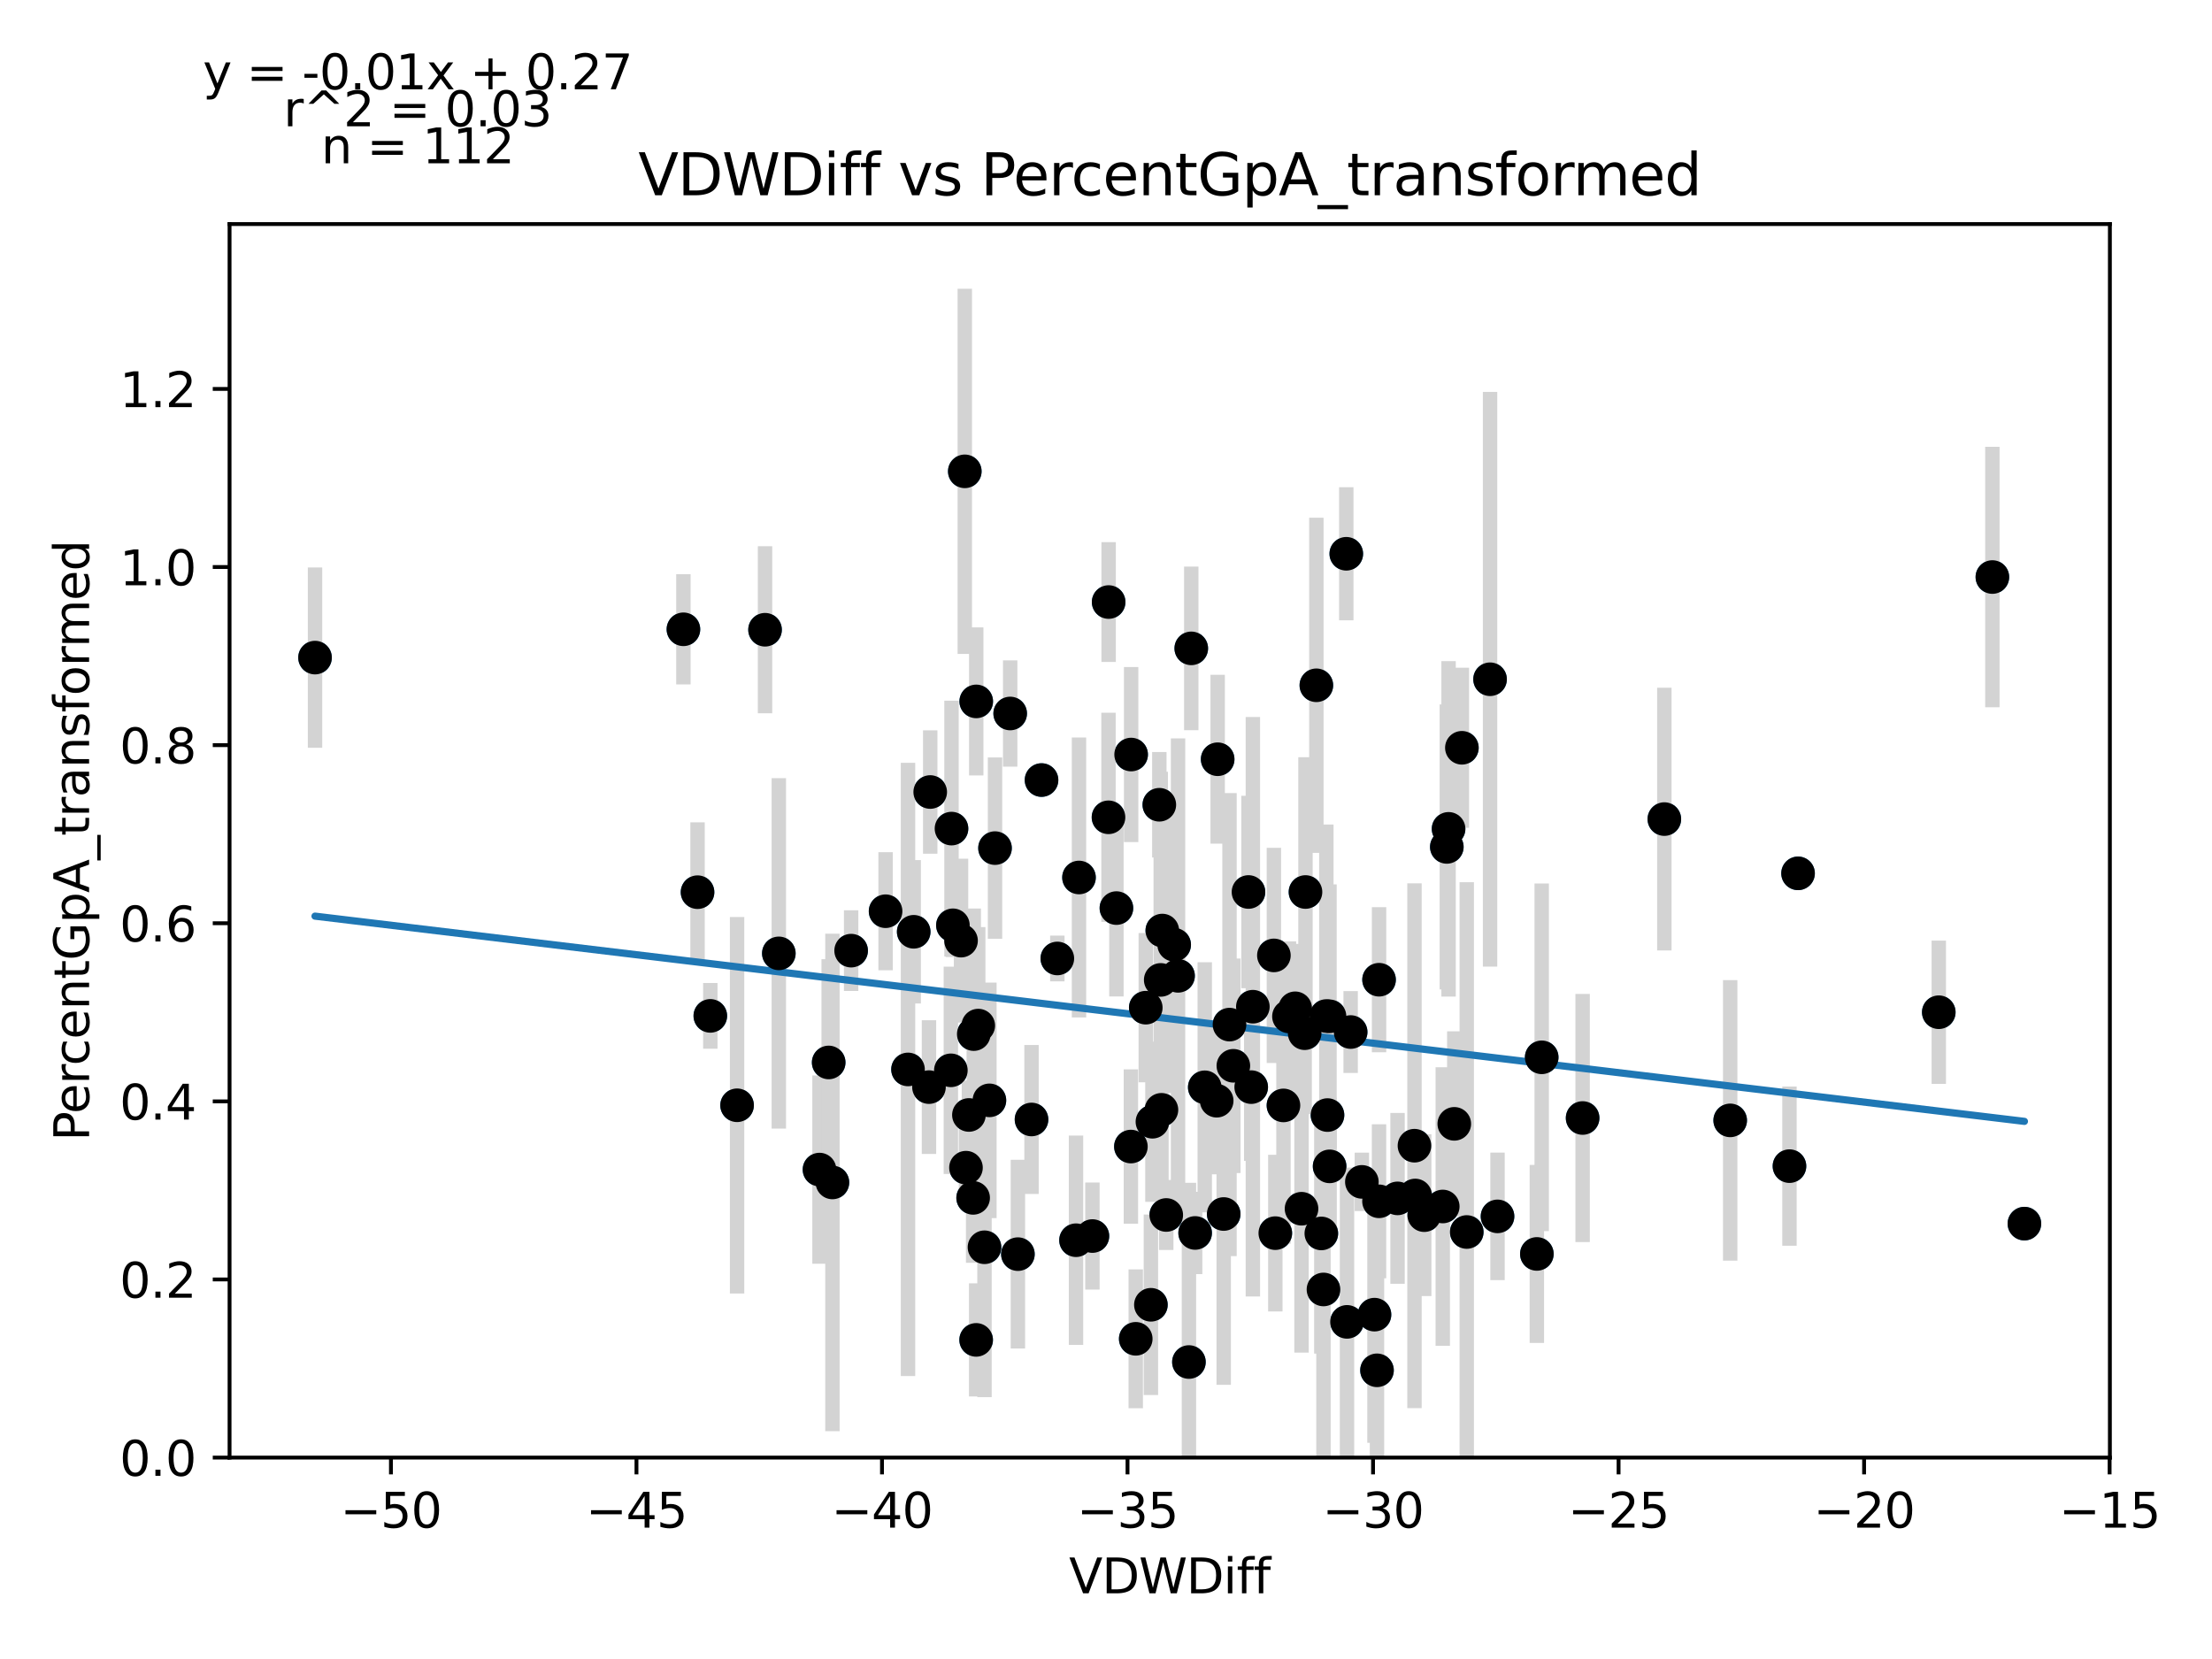 <?xml version="1.0" encoding="utf-8" standalone="no"?>
<!DOCTYPE svg PUBLIC "-//W3C//DTD SVG 1.1//EN"
  "http://www.w3.org/Graphics/SVG/1.1/DTD/svg11.dtd">
<svg xmlns:xlink="http://www.w3.org/1999/xlink" width="460.8pt" height="345.6pt" viewBox="0 0 460.8 345.6" xmlns="http://www.w3.org/2000/svg" version="1.1">
 <defs>
  <style type="text/css">*{stroke-linejoin: round; stroke-linecap: butt}</style>
 </defs>
 <g id="figure_1">
  <g id="patch_1">
   <path d="M 0 345.6 
L 460.8 345.6 
L 460.8 0 
L 0 0 
z
" style="fill: #ffffff"/>
  </g>
  <g id="axes_1">
   <g id="patch_2">
    <path d="M 47.821 303.64 
L 439.526 303.64 
L 439.526 46.676 
L 47.821 46.676 
z
" style="fill: #ffffff"/>
   </g>
   <g id="PathCollection_1">
    <defs>
     <path id="mf36aec1908" d="M 0 3 
C 0.796 3 1.559 2.684 2.121 2.121 
C 2.684 1.559 3 0.796 3 0 
C 3 -0.796 2.684 -1.559 2.121 -2.121 
C 1.559 -2.684 0.796 -3 0 -3 
C -0.796 -3 -1.559 -2.684 -2.121 -2.121 
C -2.684 -1.559 -3 -0.796 -3 0 
C -3 0.796 -2.684 1.559 -2.121 2.121 
C -1.559 2.684 -0.796 3 0 3 
z
" style="stroke: #1f77b4"/>
    </defs>
    <g clip-path="url(#p85237cbae4)">
     <use xlink:href="#mf36aec1908" x="236.596" y="278.898" style="fill: #1f77b4; stroke: #1f77b4"/>
     <use xlink:href="#mf36aec1908" x="142.368" y="131.094" style="fill: #1f77b4; stroke: #1f77b4"/>
     <use xlink:href="#mf36aec1908" x="205.088" y="259.827" style="fill: #1f77b4; stroke: #1f77b4"/>
     <use xlink:href="#mf36aec1908" x="200.202" y="195.954" style="fill: #1f77b4; stroke: #1f77b4"/>
     <use xlink:href="#mf36aec1908" x="177.307" y="198.038" style="fill: #1f77b4; stroke: #1f77b4"/>
     <use xlink:href="#mf36aec1908" x="65.626" y="136.991" style="fill: #1f77b4; stroke: #1f77b4"/>
     <use xlink:href="#mf36aec1908" x="201.843" y="232.267" style="fill: #1f77b4; stroke: #1f77b4"/>
     <use xlink:href="#mf36aec1908" x="280.608" y="275.369" style="fill: #1f77b4; stroke: #1f77b4"/>
     <use xlink:href="#mf36aec1908" x="207.279" y="176.676" style="fill: #1f77b4; stroke: #1f77b4"/>
     <use xlink:href="#mf36aec1908" x="198.508" y="192.755" style="fill: #1f77b4; stroke: #1f77b4"/>
     <use xlink:href="#mf36aec1908" x="241.8" y="204.134" style="fill: #1f77b4; stroke: #1f77b4"/>
     <use xlink:href="#mf36aec1908" x="189.156" y="222.782" style="fill: #1f77b4; stroke: #1f77b4"/>
     <use xlink:href="#mf36aec1908" x="193.523" y="226.464" style="fill: #1f77b4; stroke: #1f77b4"/>
     <use xlink:href="#mf36aec1908" x="159.372" y="131.187" style="fill: #1f77b4; stroke: #1f77b4"/>
     <use xlink:href="#mf36aec1908" x="173.41" y="246.325" style="fill: #1f77b4; stroke: #1f77b4"/>
     <use xlink:href="#mf36aec1908" x="269.811" y="210.046" style="fill: #1f77b4; stroke: #1f77b4"/>
     <use xlink:href="#mf36aec1908" x="280.456" y="115.361" style="fill: #1f77b4; stroke: #1f77b4"/>
     <use xlink:href="#mf36aec1908" x="260.65" y="226.467" style="fill: #1f77b4; stroke: #1f77b4"/>
     <use xlink:href="#mf36aec1908" x="170.716" y="243.645" style="fill: #1f77b4; stroke: #1f77b4"/>
     <use xlink:href="#mf36aec1908" x="265.672" y="256.886" style="fill: #1f77b4; stroke: #1f77b4"/>
     <use xlink:href="#mf36aec1908" x="286.854" y="285.461" style="fill: #1f77b4; stroke: #1f77b4"/>
     <use xlink:href="#mf36aec1908" x="244.604" y="196.803" style="fill: #1f77b4; stroke: #1f77b4"/>
     <use xlink:href="#mf36aec1908" x="275.258" y="256.947" style="fill: #1f77b4; stroke: #1f77b4"/>
     <use xlink:href="#mf36aec1908" x="235.636" y="157.185" style="fill: #1f77b4; stroke: #1f77b4"/>
     <use xlink:href="#mf36aec1908" x="287.274" y="250.254" style="fill: #1f77b4; stroke: #1f77b4"/>
     <use xlink:href="#mf36aec1908" x="304.538" y="155.777" style="fill: #1f77b4; stroke: #1f77b4"/>
     <use xlink:href="#mf36aec1908" x="206.113" y="229.223" style="fill: #1f77b4; stroke: #1f77b4"/>
     <use xlink:href="#mf36aec1908" x="253.661" y="158.163" style="fill: #1f77b4; stroke: #1f77b4"/>
     <use xlink:href="#mf36aec1908" x="198.082" y="222.968" style="fill: #1f77b4; stroke: #1f77b4"/>
     <use xlink:href="#mf36aec1908" x="321.166" y="220.258" style="fill: #1f77b4; stroke: #1f77b4"/>
     <use xlink:href="#mf36aec1908" x="311.961" y="253.393" style="fill: #1f77b4; stroke: #1f77b4"/>
     <use xlink:href="#mf36aec1908" x="203.789" y="213.649" style="fill: #1f77b4; stroke: #1f77b4"/>
     <use xlink:href="#mf36aec1908" x="224.155" y="258.361" style="fill: #1f77b4; stroke: #1f77b4"/>
     <use xlink:href="#mf36aec1908" x="202.722" y="249.539" style="fill: #1f77b4; stroke: #1f77b4"/>
     <use xlink:href="#mf36aec1908" x="253.46" y="229.3" style="fill: #1f77b4; stroke: #1f77b4"/>
     <use xlink:href="#mf36aec1908" x="275.703" y="268.619" style="fill: #1f77b4; stroke: #1f77b4"/>
     <use xlink:href="#mf36aec1908" x="250.974" y="226.503" style="fill: #1f77b4; stroke: #1f77b4"/>
     <use xlink:href="#mf36aec1908" x="198.214" y="172.611" style="fill: #1f77b4; stroke: #1f77b4"/>
     <use xlink:href="#mf36aec1908" x="235.587" y="238.849" style="fill: #1f77b4; stroke: #1f77b4"/>
     <use xlink:href="#mf36aec1908" x="224.775" y="182.797" style="fill: #1f77b4; stroke: #1f77b4"/>
     <use xlink:href="#mf36aec1908" x="184.484" y="189.825" style="fill: #1f77b4; stroke: #1f77b4"/>
     <use xlink:href="#mf36aec1908" x="193.781" y="164.991" style="fill: #1f77b4; stroke: #1f77b4"/>
     <use xlink:href="#mf36aec1908" x="301.765" y="172.666" style="fill: #1f77b4; stroke: #1f77b4"/>
     <use xlink:href="#mf36aec1908" x="276.959" y="211.712" style="fill: #1f77b4; stroke: #1f77b4"/>
     <use xlink:href="#mf36aec1908" x="172.63" y="221.328" style="fill: #1f77b4; stroke: #1f77b4"/>
     <use xlink:href="#mf36aec1908" x="210.439" y="148.633" style="fill: #1f77b4; stroke: #1f77b4"/>
     <use xlink:href="#mf36aec1908" x="247.674" y="283.735" style="fill: #1f77b4; stroke: #1f77b4"/>
     <use xlink:href="#mf36aec1908" x="238.685" y="209.918" style="fill: #1f77b4; stroke: #1f77b4"/>
     <use xlink:href="#mf36aec1908" x="202.854" y="215.422" style="fill: #1f77b4; stroke: #1f77b4"/>
     <use xlink:href="#mf36aec1908" x="320.156" y="261.218" style="fill: #1f77b4; stroke: #1f77b4"/>
     <use xlink:href="#mf36aec1908" x="287.282" y="204.096" style="fill: #1f77b4; stroke: #1f77b4"/>
     <use xlink:href="#mf36aec1908" x="283.704" y="246.207" style="fill: #1f77b4; stroke: #1f77b4"/>
     <use xlink:href="#mf36aec1908" x="300.553" y="251.333" style="fill: #1f77b4; stroke: #1f77b4"/>
     <use xlink:href="#mf36aec1908" x="190.341" y="194.108" style="fill: #1f77b4; stroke: #1f77b4"/>
     <use xlink:href="#mf36aec1908" x="201.231" y="243.249" style="fill: #1f77b4; stroke: #1f77b4"/>
     <use xlink:href="#mf36aec1908" x="240.072" y="233.68" style="fill: #1f77b4; stroke: #1f77b4"/>
     <use xlink:href="#mf36aec1908" x="153.547" y="230.25" style="fill: #1f77b4; stroke: #1f77b4"/>
     <use xlink:href="#mf36aec1908" x="274.221" y="142.759" style="fill: #1f77b4; stroke: #1f77b4"/>
     <use xlink:href="#mf36aec1908" x="214.884" y="233.208" style="fill: #1f77b4; stroke: #1f77b4"/>
     <use xlink:href="#mf36aec1908" x="147.971" y="211.626" style="fill: #1f77b4; stroke: #1f77b4"/>
     <use xlink:href="#mf36aec1908" x="254.918" y="252.901" style="fill: #1f77b4; stroke: #1f77b4"/>
     <use xlink:href="#mf36aec1908" x="216.97" y="162.499" style="fill: #1f77b4; stroke: #1f77b4"/>
     <use xlink:href="#mf36aec1908" x="281.366" y="214.992" style="fill: #1f77b4; stroke: #1f77b4"/>
     <use xlink:href="#mf36aec1908" x="276.984" y="242.974" style="fill: #1f77b4; stroke: #1f77b4"/>
     <use xlink:href="#mf36aec1908" x="162.245" y="198.604" style="fill: #1f77b4; stroke: #1f77b4"/>
     <use xlink:href="#mf36aec1908" x="360.431" y="233.395" style="fill: #1f77b4; stroke: #1f77b4"/>
     <use xlink:href="#mf36aec1908" x="310.407" y="141.5" style="fill: #1f77b4; stroke: #1f77b4"/>
     <use xlink:href="#mf36aec1908" x="212.048" y="261.261" style="fill: #1f77b4; stroke: #1f77b4"/>
     <use xlink:href="#mf36aec1908" x="291.133" y="249.645" style="fill: #1f77b4; stroke: #1f77b4"/>
     <use xlink:href="#mf36aec1908" x="403.883" y="210.865" style="fill: #1f77b4; stroke: #1f77b4"/>
     <use xlink:href="#mf36aec1908" x="245.41" y="203.285" style="fill: #1f77b4; stroke: #1f77b4"/>
     <use xlink:href="#mf36aec1908" x="200.984" y="98.187" style="fill: #1f77b4; stroke: #1f77b4"/>
     <use xlink:href="#mf36aec1908" x="260.995" y="209.717" style="fill: #1f77b4; stroke: #1f77b4"/>
     <use xlink:href="#mf36aec1908" x="421.721" y="254.904" style="fill: #1f77b4; stroke: #1f77b4"/>
     <use xlink:href="#mf36aec1908" x="296.694" y="253.14" style="fill: #1f77b4; stroke: #1f77b4"/>
     <use xlink:href="#mf36aec1908" x="276.542" y="232.288" style="fill: #1f77b4; stroke: #1f77b4"/>
     <use xlink:href="#mf36aec1908" x="329.688" y="232.901" style="fill: #1f77b4; stroke: #1f77b4"/>
     <use xlink:href="#mf36aec1908" x="346.714" y="170.631" style="fill: #1f77b4; stroke: #1f77b4"/>
     <use xlink:href="#mf36aec1908" x="203.35" y="279.123" style="fill: #1f77b4; stroke: #1f77b4"/>
     <use xlink:href="#mf36aec1908" x="256.13" y="213.445" style="fill: #1f77b4; stroke: #1f77b4"/>
     <use xlink:href="#mf36aec1908" x="232.57" y="189.171" style="fill: #1f77b4; stroke: #1f77b4"/>
     <use xlink:href="#mf36aec1908" x="276.303" y="211.657" style="fill: #1f77b4; stroke: #1f77b4"/>
     <use xlink:href="#mf36aec1908" x="241.95" y="231.195" style="fill: #1f77b4; stroke: #1f77b4"/>
     <use xlink:href="#mf36aec1908" x="145.31" y="185.858" style="fill: #1f77b4; stroke: #1f77b4"/>
     <use xlink:href="#mf36aec1908" x="265.375" y="199.028" style="fill: #1f77b4; stroke: #1f77b4"/>
     <use xlink:href="#mf36aec1908" x="241.508" y="167.647" style="fill: #1f77b4; stroke: #1f77b4"/>
     <use xlink:href="#mf36aec1908" x="230.921" y="170.259" style="fill: #1f77b4; stroke: #1f77b4"/>
     <use xlink:href="#mf36aec1908" x="267.367" y="230.279" style="fill: #1f77b4; stroke: #1f77b4"/>
     <use xlink:href="#mf36aec1908" x="271.957" y="185.822" style="fill: #1f77b4; stroke: #1f77b4"/>
     <use xlink:href="#mf36aec1908" x="230.95" y="125.417" style="fill: #1f77b4; stroke: #1f77b4"/>
     <use xlink:href="#mf36aec1908" x="242.128" y="193.851" style="fill: #1f77b4; stroke: #1f77b4"/>
     <use xlink:href="#mf36aec1908" x="248.969" y="256.848" style="fill: #1f77b4; stroke: #1f77b4"/>
     <use xlink:href="#mf36aec1908" x="301.399" y="176.428" style="fill: #1f77b4; stroke: #1f77b4"/>
     <use xlink:href="#mf36aec1908" x="203.367" y="146.115" style="fill: #1f77b4; stroke: #1f77b4"/>
     <use xlink:href="#mf36aec1908" x="286.33" y="273.865" style="fill: #1f77b4; stroke: #1f77b4"/>
     <use xlink:href="#mf36aec1908" x="260.083" y="185.818" style="fill: #1f77b4; stroke: #1f77b4"/>
     <use xlink:href="#mf36aec1908" x="294.659" y="238.67" style="fill: #1f77b4; stroke: #1f77b4"/>
     <use xlink:href="#mf36aec1908" x="239.753" y="271.811" style="fill: #1f77b4; stroke: #1f77b4"/>
     <use xlink:href="#mf36aec1908" x="256.93" y="222.024" style="fill: #1f77b4; stroke: #1f77b4"/>
     <use xlink:href="#mf36aec1908" x="227.571" y="257.492" style="fill: #1f77b4; stroke: #1f77b4"/>
     <use xlink:href="#mf36aec1908" x="248.162" y="135.066" style="fill: #1f77b4; stroke: #1f77b4"/>
     <use xlink:href="#mf36aec1908" x="305.551" y="256.649" style="fill: #1f77b4; stroke: #1f77b4"/>
     <use xlink:href="#mf36aec1908" x="268.513" y="211.741" style="fill: #1f77b4; stroke: #1f77b4"/>
     <use xlink:href="#mf36aec1908" x="372.779" y="242.928" style="fill: #1f77b4; stroke: #1f77b4"/>
     <use xlink:href="#mf36aec1908" x="271.785" y="215.234" style="fill: #1f77b4; stroke: #1f77b4"/>
     <use xlink:href="#mf36aec1908" x="271.132" y="251.802" style="fill: #1f77b4; stroke: #1f77b4"/>
     <use xlink:href="#mf36aec1908" x="294.811" y="249.041" style="fill: #1f77b4; stroke: #1f77b4"/>
     <use xlink:href="#mf36aec1908" x="242.952" y="253.103" style="fill: #1f77b4; stroke: #1f77b4"/>
     <use xlink:href="#mf36aec1908" x="374.567" y="181.933" style="fill: #1f77b4; stroke: #1f77b4"/>
     <use xlink:href="#mf36aec1908" x="415.048" y="120.207" style="fill: #1f77b4; stroke: #1f77b4"/>
     <use xlink:href="#mf36aec1908" x="302.954" y="234.117" style="fill: #1f77b4; stroke: #1f77b4"/>
     <use xlink:href="#mf36aec1908" x="220.262" y="199.666" style="fill: #1f77b4; stroke: #1f77b4"/>
    </g>
   </g>
   <g id="matplotlib.axis_1">
    <g id="xtick_1">
     <g id="line2d_1">
      <defs>
       <path id="me967157482" d="M 0 0 
L 0 3.5 
" style="stroke: #000000; stroke-width: 0.8"/>
      </defs>
      <g>
       <use xlink:href="#me967157482" x="81.441" y="303.64" style="stroke: #000000; stroke-width: 0.8"/>
      </g>
     </g>
     <g id="text_1">
      <!-- −50 -->
      <g transform="translate(70.888 318.238)scale(0.1 -0.1)">
       <defs>
        <path id="DejaVuSans-2212" d="M 678 2272 
L 4684 2272 
L 4684 1741 
L 678 1741 
L 678 2272 
z
" transform="scale(0.016)"/>
        <path id="DejaVuSans-35" d="M 691 4666 
L 3169 4666 
L 3169 4134 
L 1269 4134 
L 1269 2991 
Q 1406 3038 1543 3061 
Q 1681 3084 1819 3084 
Q 2600 3084 3056 2656 
Q 3513 2228 3513 1497 
Q 3513 744 3044 326 
Q 2575 -91 1722 -91 
Q 1428 -91 1123 -41 
Q 819 9 494 109 
L 494 744 
Q 775 591 1075 516 
Q 1375 441 1709 441 
Q 2250 441 2565 725 
Q 2881 1009 2881 1497 
Q 2881 1984 2565 2268 
Q 2250 2553 1709 2553 
Q 1456 2553 1204 2497 
Q 953 2441 691 2322 
L 691 4666 
z
" transform="scale(0.016)"/>
        <path id="DejaVuSans-30" d="M 2034 4250 
Q 1547 4250 1301 3770 
Q 1056 3291 1056 2328 
Q 1056 1369 1301 889 
Q 1547 409 2034 409 
Q 2525 409 2770 889 
Q 3016 1369 3016 2328 
Q 3016 3291 2770 3770 
Q 2525 4250 2034 4250 
z
M 2034 4750 
Q 2819 4750 3233 4129 
Q 3647 3509 3647 2328 
Q 3647 1150 3233 529 
Q 2819 -91 2034 -91 
Q 1250 -91 836 529 
Q 422 1150 422 2328 
Q 422 3509 836 4129 
Q 1250 4750 2034 4750 
z
" transform="scale(0.016)"/>
       </defs>
       <use xlink:href="#DejaVuSans-2212"/>
       <use xlink:href="#DejaVuSans-35" x="83.789"/>
       <use xlink:href="#DejaVuSans-30" x="147.412"/>
      </g>
     </g>
    </g>
    <g id="xtick_2">
     <g id="line2d_2">
      <g>
       <use xlink:href="#me967157482" x="132.588" y="303.64" style="stroke: #000000; stroke-width: 0.8"/>
      </g>
     </g>
     <g id="text_2">
      <!-- −45 -->
      <g transform="translate(122.036 318.238)scale(0.1 -0.1)">
       <defs>
        <path id="DejaVuSans-34" d="M 2419 4116 
L 825 1625 
L 2419 1625 
L 2419 4116 
z
M 2253 4666 
L 3047 4666 
L 3047 1625 
L 3713 1625 
L 3713 1100 
L 3047 1100 
L 3047 0 
L 2419 0 
L 2419 1100 
L 313 1100 
L 313 1709 
L 2253 4666 
z
" transform="scale(0.016)"/>
       </defs>
       <use xlink:href="#DejaVuSans-2212"/>
       <use xlink:href="#DejaVuSans-34" x="83.789"/>
       <use xlink:href="#DejaVuSans-35" x="147.412"/>
      </g>
     </g>
    </g>
    <g id="xtick_3">
     <g id="line2d_3">
      <g>
       <use xlink:href="#me967157482" x="183.735" y="303.64" style="stroke: #000000; stroke-width: 0.8"/>
      </g>
     </g>
     <g id="text_3">
      <!-- −40 -->
      <g transform="translate(173.183 318.238)scale(0.1 -0.1)">
       <use xlink:href="#DejaVuSans-2212"/>
       <use xlink:href="#DejaVuSans-34" x="83.789"/>
       <use xlink:href="#DejaVuSans-30" x="147.412"/>
      </g>
     </g>
    </g>
    <g id="xtick_4">
     <g id="line2d_4">
      <g>
       <use xlink:href="#me967157482" x="234.882" y="303.64" style="stroke: #000000; stroke-width: 0.8"/>
      </g>
     </g>
     <g id="text_4">
      <!-- −35 -->
      <g transform="translate(224.33 318.238)scale(0.1 -0.1)">
       <defs>
        <path id="DejaVuSans-33" d="M 2597 2516 
Q 3050 2419 3304 2112 
Q 3559 1806 3559 1356 
Q 3559 666 3084 287 
Q 2609 -91 1734 -91 
Q 1441 -91 1130 -33 
Q 819 25 488 141 
L 488 750 
Q 750 597 1062 519 
Q 1375 441 1716 441 
Q 2309 441 2620 675 
Q 2931 909 2931 1356 
Q 2931 1769 2642 2001 
Q 2353 2234 1838 2234 
L 1294 2234 
L 1294 2753 
L 1863 2753 
Q 2328 2753 2575 2939 
Q 2822 3125 2822 3475 
Q 2822 3834 2567 4026 
Q 2313 4219 1838 4219 
Q 1578 4219 1281 4162 
Q 984 4106 628 3988 
L 628 4550 
Q 988 4650 1302 4700 
Q 1616 4750 1894 4750 
Q 2613 4750 3031 4423 
Q 3450 4097 3450 3541 
Q 3450 3153 3228 2886 
Q 3006 2619 2597 2516 
z
" transform="scale(0.016)"/>
       </defs>
       <use xlink:href="#DejaVuSans-2212"/>
       <use xlink:href="#DejaVuSans-33" x="83.789"/>
       <use xlink:href="#DejaVuSans-35" x="147.412"/>
      </g>
     </g>
    </g>
    <g id="xtick_5">
     <g id="line2d_5">
      <g>
       <use xlink:href="#me967157482" x="286.03" y="303.64" style="stroke: #000000; stroke-width: 0.8"/>
      </g>
     </g>
     <g id="text_5">
      <!-- −30 -->
      <g transform="translate(275.477 318.238)scale(0.1 -0.1)">
       <use xlink:href="#DejaVuSans-2212"/>
       <use xlink:href="#DejaVuSans-33" x="83.789"/>
       <use xlink:href="#DejaVuSans-30" x="147.412"/>
      </g>
     </g>
    </g>
    <g id="xtick_6">
     <g id="line2d_6">
      <g>
       <use xlink:href="#me967157482" x="337.177" y="303.64" style="stroke: #000000; stroke-width: 0.8"/>
      </g>
     </g>
     <g id="text_6">
      <!-- −25 -->
      <g transform="translate(326.625 318.238)scale(0.1 -0.1)">
       <defs>
        <path id="DejaVuSans-32" d="M 1228 531 
L 3431 531 
L 3431 0 
L 469 0 
L 469 531 
Q 828 903 1448 1529 
Q 2069 2156 2228 2338 
Q 2531 2678 2651 2914 
Q 2772 3150 2772 3378 
Q 2772 3750 2511 3984 
Q 2250 4219 1831 4219 
Q 1534 4219 1204 4116 
Q 875 4013 500 3803 
L 500 4441 
Q 881 4594 1212 4672 
Q 1544 4750 1819 4750 
Q 2544 4750 2975 4387 
Q 3406 4025 3406 3419 
Q 3406 3131 3298 2873 
Q 3191 2616 2906 2266 
Q 2828 2175 2409 1742 
Q 1991 1309 1228 531 
z
" transform="scale(0.016)"/>
       </defs>
       <use xlink:href="#DejaVuSans-2212"/>
       <use xlink:href="#DejaVuSans-32" x="83.789"/>
       <use xlink:href="#DejaVuSans-35" x="147.412"/>
      </g>
     </g>
    </g>
    <g id="xtick_7">
     <g id="line2d_7">
      <g>
       <use xlink:href="#me967157482" x="388.324" y="303.64" style="stroke: #000000; stroke-width: 0.8"/>
      </g>
     </g>
     <g id="text_7">
      <!-- −20 -->
      <g transform="translate(377.772 318.238)scale(0.1 -0.1)">
       <use xlink:href="#DejaVuSans-2212"/>
       <use xlink:href="#DejaVuSans-32" x="83.789"/>
       <use xlink:href="#DejaVuSans-30" x="147.412"/>
      </g>
     </g>
    </g>
    <g id="xtick_8">
     <g id="line2d_8">
      <g>
       <use xlink:href="#me967157482" x="439.471" y="303.64" style="stroke: #000000; stroke-width: 0.8"/>
      </g>
     </g>
     <g id="text_8">
      <!-- −15 -->
      <g transform="translate(428.919 318.238)scale(0.1 -0.1)">
       <defs>
        <path id="DejaVuSans-31" d="M 794 531 
L 1825 531 
L 1825 4091 
L 703 3866 
L 703 4441 
L 1819 4666 
L 2450 4666 
L 2450 531 
L 3481 531 
L 3481 0 
L 794 0 
L 794 531 
z
" transform="scale(0.016)"/>
       </defs>
       <use xlink:href="#DejaVuSans-2212"/>
       <use xlink:href="#DejaVuSans-31" x="83.789"/>
       <use xlink:href="#DejaVuSans-35" x="147.412"/>
      </g>
     </g>
    </g>
    <g id="text_9">
     <!-- VDWDiff -->
     <g transform="translate(222.7 331.917)scale(0.1 -0.1)">
      <defs>
       <path id="DejaVuSans-56" d="M 1831 0 
L 50 4666 
L 709 4666 
L 2188 738 
L 3669 4666 
L 4325 4666 
L 2547 0 
L 1831 0 
z
" transform="scale(0.016)"/>
       <path id="DejaVuSans-44" d="M 1259 4147 
L 1259 519 
L 2022 519 
Q 2988 519 3436 956 
Q 3884 1394 3884 2338 
Q 3884 3275 3436 3711 
Q 2988 4147 2022 4147 
L 1259 4147 
z
M 628 4666 
L 1925 4666 
Q 3281 4666 3915 4102 
Q 4550 3538 4550 2338 
Q 4550 1131 3912 565 
Q 3275 0 1925 0 
L 628 0 
L 628 4666 
z
" transform="scale(0.016)"/>
       <path id="DejaVuSans-57" d="M 213 4666 
L 850 4666 
L 1831 722 
L 2809 4666 
L 3519 4666 
L 4500 722 
L 5478 4666 
L 6119 4666 
L 4947 0 
L 4153 0 
L 3169 4050 
L 2175 0 
L 1381 0 
L 213 4666 
z
" transform="scale(0.016)"/>
       <path id="DejaVuSans-69" d="M 603 3500 
L 1178 3500 
L 1178 0 
L 603 0 
L 603 3500 
z
M 603 4863 
L 1178 4863 
L 1178 4134 
L 603 4134 
L 603 4863 
z
" transform="scale(0.016)"/>
       <path id="DejaVuSans-66" d="M 2375 4863 
L 2375 4384 
L 1825 4384 
Q 1516 4384 1395 4259 
Q 1275 4134 1275 3809 
L 1275 3500 
L 2222 3500 
L 2222 3053 
L 1275 3053 
L 1275 0 
L 697 0 
L 697 3053 
L 147 3053 
L 147 3500 
L 697 3500 
L 697 3744 
Q 697 4328 969 4595 
Q 1241 4863 1831 4863 
L 2375 4863 
z
" transform="scale(0.016)"/>
      </defs>
      <use xlink:href="#DejaVuSans-56"/>
      <use xlink:href="#DejaVuSans-44" x="68.408"/>
      <use xlink:href="#DejaVuSans-57" x="145.41"/>
      <use xlink:href="#DejaVuSans-44" x="244.287"/>
      <use xlink:href="#DejaVuSans-69" x="321.289"/>
      <use xlink:href="#DejaVuSans-66" x="349.072"/>
      <use xlink:href="#DejaVuSans-66" x="384.277"/>
     </g>
    </g>
   </g>
   <g id="matplotlib.axis_2">
    <g id="ytick_1">
     <g id="line2d_9">
      <defs>
       <path id="md62670653f" d="M 0 0 
L -3.5 0 
" style="stroke: #000000; stroke-width: 0.8"/>
      </defs>
      <g>
       <use xlink:href="#md62670653f" x="47.821" y="303.64" style="stroke: #000000; stroke-width: 0.8"/>
      </g>
     </g>
     <g id="text_10">
      <!-- 0.0 -->
      <g transform="translate(24.918 307.439)scale(0.1 -0.1)">
       <defs>
        <path id="DejaVuSans-2e" d="M 684 794 
L 1344 794 
L 1344 0 
L 684 0 
L 684 794 
z
" transform="scale(0.016)"/>
       </defs>
       <use xlink:href="#DejaVuSans-30"/>
       <use xlink:href="#DejaVuSans-2e" x="63.623"/>
       <use xlink:href="#DejaVuSans-30" x="95.41"/>
      </g>
     </g>
    </g>
    <g id="ytick_2">
     <g id="line2d_10">
      <g>
       <use xlink:href="#md62670653f" x="47.821" y="266.536" style="stroke: #000000; stroke-width: 0.8"/>
      </g>
     </g>
     <g id="text_11">
      <!-- 0.2 -->
      <g transform="translate(24.918 270.335)scale(0.1 -0.1)">
       <use xlink:href="#DejaVuSans-30"/>
       <use xlink:href="#DejaVuSans-2e" x="63.623"/>
       <use xlink:href="#DejaVuSans-32" x="95.41"/>
      </g>
     </g>
    </g>
    <g id="ytick_3">
     <g id="line2d_11">
      <g>
       <use xlink:href="#md62670653f" x="47.821" y="229.432" style="stroke: #000000; stroke-width: 0.8"/>
      </g>
     </g>
     <g id="text_12">
      <!-- 0.4 -->
      <g transform="translate(24.918 233.232)scale(0.1 -0.1)">
       <use xlink:href="#DejaVuSans-30"/>
       <use xlink:href="#DejaVuSans-2e" x="63.623"/>
       <use xlink:href="#DejaVuSans-34" x="95.41"/>
      </g>
     </g>
    </g>
    <g id="ytick_4">
     <g id="line2d_12">
      <g>
       <use xlink:href="#md62670653f" x="47.821" y="192.329" style="stroke: #000000; stroke-width: 0.8"/>
      </g>
     </g>
     <g id="text_13">
      <!-- 0.6 -->
      <g transform="translate(24.918 196.128)scale(0.1 -0.1)">
       <defs>
        <path id="DejaVuSans-36" d="M 2113 2584 
Q 1688 2584 1439 2293 
Q 1191 2003 1191 1497 
Q 1191 994 1439 701 
Q 1688 409 2113 409 
Q 2538 409 2786 701 
Q 3034 994 3034 1497 
Q 3034 2003 2786 2293 
Q 2538 2584 2113 2584 
z
M 3366 4563 
L 3366 3988 
Q 3128 4100 2886 4159 
Q 2644 4219 2406 4219 
Q 1781 4219 1451 3797 
Q 1122 3375 1075 2522 
Q 1259 2794 1537 2939 
Q 1816 3084 2150 3084 
Q 2853 3084 3261 2657 
Q 3669 2231 3669 1497 
Q 3669 778 3244 343 
Q 2819 -91 2113 -91 
Q 1303 -91 875 529 
Q 447 1150 447 2328 
Q 447 3434 972 4092 
Q 1497 4750 2381 4750 
Q 2619 4750 2861 4703 
Q 3103 4656 3366 4563 
z
" transform="scale(0.016)"/>
       </defs>
       <use xlink:href="#DejaVuSans-30"/>
       <use xlink:href="#DejaVuSans-2e" x="63.623"/>
       <use xlink:href="#DejaVuSans-36" x="95.41"/>
      </g>
     </g>
    </g>
    <g id="ytick_5">
     <g id="line2d_13">
      <g>
       <use xlink:href="#md62670653f" x="47.821" y="155.225" style="stroke: #000000; stroke-width: 0.8"/>
      </g>
     </g>
     <g id="text_14">
      <!-- 0.8 -->
      <g transform="translate(24.918 159.024)scale(0.1 -0.1)">
       <defs>
        <path id="DejaVuSans-38" d="M 2034 2216 
Q 1584 2216 1326 1975 
Q 1069 1734 1069 1313 
Q 1069 891 1326 650 
Q 1584 409 2034 409 
Q 2484 409 2743 651 
Q 3003 894 3003 1313 
Q 3003 1734 2745 1975 
Q 2488 2216 2034 2216 
z
M 1403 2484 
Q 997 2584 770 2862 
Q 544 3141 544 3541 
Q 544 4100 942 4425 
Q 1341 4750 2034 4750 
Q 2731 4750 3128 4425 
Q 3525 4100 3525 3541 
Q 3525 3141 3298 2862 
Q 3072 2584 2669 2484 
Q 3125 2378 3379 2068 
Q 3634 1759 3634 1313 
Q 3634 634 3220 271 
Q 2806 -91 2034 -91 
Q 1263 -91 848 271 
Q 434 634 434 1313 
Q 434 1759 690 2068 
Q 947 2378 1403 2484 
z
M 1172 3481 
Q 1172 3119 1398 2916 
Q 1625 2713 2034 2713 
Q 2441 2713 2670 2916 
Q 2900 3119 2900 3481 
Q 2900 3844 2670 4047 
Q 2441 4250 2034 4250 
Q 1625 4250 1398 4047 
Q 1172 3844 1172 3481 
z
" transform="scale(0.016)"/>
       </defs>
       <use xlink:href="#DejaVuSans-30"/>
       <use xlink:href="#DejaVuSans-2e" x="63.623"/>
       <use xlink:href="#DejaVuSans-38" x="95.41"/>
      </g>
     </g>
    </g>
    <g id="ytick_6">
     <g id="line2d_14">
      <g>
       <use xlink:href="#md62670653f" x="47.821" y="118.121" style="stroke: #000000; stroke-width: 0.8"/>
      </g>
     </g>
     <g id="text_15">
      <!-- 1.0 -->
      <g transform="translate(24.918 121.92)scale(0.1 -0.1)">
       <use xlink:href="#DejaVuSans-31"/>
       <use xlink:href="#DejaVuSans-2e" x="63.623"/>
       <use xlink:href="#DejaVuSans-30" x="95.41"/>
      </g>
     </g>
    </g>
    <g id="ytick_7">
     <g id="line2d_15">
      <g>
       <use xlink:href="#md62670653f" x="47.821" y="81.017" style="stroke: #000000; stroke-width: 0.8"/>
      </g>
     </g>
     <g id="text_16">
      <!-- 1.2 -->
      <g transform="translate(24.918 84.817)scale(0.1 -0.1)">
       <use xlink:href="#DejaVuSans-31"/>
       <use xlink:href="#DejaVuSans-2e" x="63.623"/>
       <use xlink:href="#DejaVuSans-32" x="95.41"/>
      </g>
     </g>
    </g>
    <g id="text_17">
     <!-- PercentGpA_transformed -->
     <g transform="translate(18.56 237.696)rotate(-90)scale(0.1 -0.1)">
      <defs>
       <path id="DejaVuSans-50" d="M 1259 4147 
L 1259 2394 
L 2053 2394 
Q 2494 2394 2734 2622 
Q 2975 2850 2975 3272 
Q 2975 3691 2734 3919 
Q 2494 4147 2053 4147 
L 1259 4147 
z
M 628 4666 
L 2053 4666 
Q 2838 4666 3239 4311 
Q 3641 3956 3641 3272 
Q 3641 2581 3239 2228 
Q 2838 1875 2053 1875 
L 1259 1875 
L 1259 0 
L 628 0 
L 628 4666 
z
" transform="scale(0.016)"/>
       <path id="DejaVuSans-65" d="M 3597 1894 
L 3597 1613 
L 953 1613 
Q 991 1019 1311 708 
Q 1631 397 2203 397 
Q 2534 397 2845 478 
Q 3156 559 3463 722 
L 3463 178 
Q 3153 47 2828 -22 
Q 2503 -91 2169 -91 
Q 1331 -91 842 396 
Q 353 884 353 1716 
Q 353 2575 817 3079 
Q 1281 3584 2069 3584 
Q 2775 3584 3186 3129 
Q 3597 2675 3597 1894 
z
M 3022 2063 
Q 3016 2534 2758 2815 
Q 2500 3097 2075 3097 
Q 1594 3097 1305 2825 
Q 1016 2553 972 2059 
L 3022 2063 
z
" transform="scale(0.016)"/>
       <path id="DejaVuSans-72" d="M 2631 2963 
Q 2534 3019 2420 3045 
Q 2306 3072 2169 3072 
Q 1681 3072 1420 2755 
Q 1159 2438 1159 1844 
L 1159 0 
L 581 0 
L 581 3500 
L 1159 3500 
L 1159 2956 
Q 1341 3275 1631 3429 
Q 1922 3584 2338 3584 
Q 2397 3584 2469 3576 
Q 2541 3569 2628 3553 
L 2631 2963 
z
" transform="scale(0.016)"/>
       <path id="DejaVuSans-63" d="M 3122 3366 
L 3122 2828 
Q 2878 2963 2633 3030 
Q 2388 3097 2138 3097 
Q 1578 3097 1268 2742 
Q 959 2388 959 1747 
Q 959 1106 1268 751 
Q 1578 397 2138 397 
Q 2388 397 2633 464 
Q 2878 531 3122 666 
L 3122 134 
Q 2881 22 2623 -34 
Q 2366 -91 2075 -91 
Q 1284 -91 818 406 
Q 353 903 353 1747 
Q 353 2603 823 3093 
Q 1294 3584 2113 3584 
Q 2378 3584 2631 3529 
Q 2884 3475 3122 3366 
z
" transform="scale(0.016)"/>
       <path id="DejaVuSans-6e" d="M 3513 2113 
L 3513 0 
L 2938 0 
L 2938 2094 
Q 2938 2591 2744 2837 
Q 2550 3084 2163 3084 
Q 1697 3084 1428 2787 
Q 1159 2491 1159 1978 
L 1159 0 
L 581 0 
L 581 3500 
L 1159 3500 
L 1159 2956 
Q 1366 3272 1645 3428 
Q 1925 3584 2291 3584 
Q 2894 3584 3203 3211 
Q 3513 2838 3513 2113 
z
" transform="scale(0.016)"/>
       <path id="DejaVuSans-74" d="M 1172 4494 
L 1172 3500 
L 2356 3500 
L 2356 3053 
L 1172 3053 
L 1172 1153 
Q 1172 725 1289 603 
Q 1406 481 1766 481 
L 2356 481 
L 2356 0 
L 1766 0 
Q 1100 0 847 248 
Q 594 497 594 1153 
L 594 3053 
L 172 3053 
L 172 3500 
L 594 3500 
L 594 4494 
L 1172 4494 
z
" transform="scale(0.016)"/>
       <path id="DejaVuSans-47" d="M 3809 666 
L 3809 1919 
L 2778 1919 
L 2778 2438 
L 4434 2438 
L 4434 434 
Q 4069 175 3628 42 
Q 3188 -91 2688 -91 
Q 1594 -91 976 548 
Q 359 1188 359 2328 
Q 359 3472 976 4111 
Q 1594 4750 2688 4750 
Q 3144 4750 3555 4637 
Q 3966 4525 4313 4306 
L 4313 3634 
Q 3963 3931 3569 4081 
Q 3175 4231 2741 4231 
Q 1884 4231 1454 3753 
Q 1025 3275 1025 2328 
Q 1025 1384 1454 906 
Q 1884 428 2741 428 
Q 3075 428 3337 486 
Q 3600 544 3809 666 
z
" transform="scale(0.016)"/>
       <path id="DejaVuSans-70" d="M 1159 525 
L 1159 -1331 
L 581 -1331 
L 581 3500 
L 1159 3500 
L 1159 2969 
Q 1341 3281 1617 3432 
Q 1894 3584 2278 3584 
Q 2916 3584 3314 3078 
Q 3713 2572 3713 1747 
Q 3713 922 3314 415 
Q 2916 -91 2278 -91 
Q 1894 -91 1617 61 
Q 1341 213 1159 525 
z
M 3116 1747 
Q 3116 2381 2855 2742 
Q 2594 3103 2138 3103 
Q 1681 3103 1420 2742 
Q 1159 2381 1159 1747 
Q 1159 1113 1420 752 
Q 1681 391 2138 391 
Q 2594 391 2855 752 
Q 3116 1113 3116 1747 
z
" transform="scale(0.016)"/>
       <path id="DejaVuSans-41" d="M 2188 4044 
L 1331 1722 
L 3047 1722 
L 2188 4044 
z
M 1831 4666 
L 2547 4666 
L 4325 0 
L 3669 0 
L 3244 1197 
L 1141 1197 
L 716 0 
L 50 0 
L 1831 4666 
z
" transform="scale(0.016)"/>
       <path id="DejaVuSans-5f" d="M 3263 -1063 
L 3263 -1509 
L -63 -1509 
L -63 -1063 
L 3263 -1063 
z
" transform="scale(0.016)"/>
       <path id="DejaVuSans-61" d="M 2194 1759 
Q 1497 1759 1228 1600 
Q 959 1441 959 1056 
Q 959 750 1161 570 
Q 1363 391 1709 391 
Q 2188 391 2477 730 
Q 2766 1069 2766 1631 
L 2766 1759 
L 2194 1759 
z
M 3341 1997 
L 3341 0 
L 2766 0 
L 2766 531 
Q 2569 213 2275 61 
Q 1981 -91 1556 -91 
Q 1019 -91 701 211 
Q 384 513 384 1019 
Q 384 1609 779 1909 
Q 1175 2209 1959 2209 
L 2766 2209 
L 2766 2266 
Q 2766 2663 2505 2880 
Q 2244 3097 1772 3097 
Q 1472 3097 1187 3025 
Q 903 2953 641 2809 
L 641 3341 
Q 956 3463 1253 3523 
Q 1550 3584 1831 3584 
Q 2591 3584 2966 3190 
Q 3341 2797 3341 1997 
z
" transform="scale(0.016)"/>
       <path id="DejaVuSans-73" d="M 2834 3397 
L 2834 2853 
Q 2591 2978 2328 3040 
Q 2066 3103 1784 3103 
Q 1356 3103 1142 2972 
Q 928 2841 928 2578 
Q 928 2378 1081 2264 
Q 1234 2150 1697 2047 
L 1894 2003 
Q 2506 1872 2764 1633 
Q 3022 1394 3022 966 
Q 3022 478 2636 193 
Q 2250 -91 1575 -91 
Q 1294 -91 989 -36 
Q 684 19 347 128 
L 347 722 
Q 666 556 975 473 
Q 1284 391 1588 391 
Q 1994 391 2212 530 
Q 2431 669 2431 922 
Q 2431 1156 2273 1281 
Q 2116 1406 1581 1522 
L 1381 1569 
Q 847 1681 609 1914 
Q 372 2147 372 2553 
Q 372 3047 722 3315 
Q 1072 3584 1716 3584 
Q 2034 3584 2315 3537 
Q 2597 3491 2834 3397 
z
" transform="scale(0.016)"/>
       <path id="DejaVuSans-6f" d="M 1959 3097 
Q 1497 3097 1228 2736 
Q 959 2375 959 1747 
Q 959 1119 1226 758 
Q 1494 397 1959 397 
Q 2419 397 2687 759 
Q 2956 1122 2956 1747 
Q 2956 2369 2687 2733 
Q 2419 3097 1959 3097 
z
M 1959 3584 
Q 2709 3584 3137 3096 
Q 3566 2609 3566 1747 
Q 3566 888 3137 398 
Q 2709 -91 1959 -91 
Q 1206 -91 779 398 
Q 353 888 353 1747 
Q 353 2609 779 3096 
Q 1206 3584 1959 3584 
z
" transform="scale(0.016)"/>
       <path id="DejaVuSans-6d" d="M 3328 2828 
Q 3544 3216 3844 3400 
Q 4144 3584 4550 3584 
Q 5097 3584 5394 3201 
Q 5691 2819 5691 2113 
L 5691 0 
L 5113 0 
L 5113 2094 
Q 5113 2597 4934 2840 
Q 4756 3084 4391 3084 
Q 3944 3084 3684 2787 
Q 3425 2491 3425 1978 
L 3425 0 
L 2847 0 
L 2847 2094 
Q 2847 2600 2669 2842 
Q 2491 3084 2119 3084 
Q 1678 3084 1418 2786 
Q 1159 2488 1159 1978 
L 1159 0 
L 581 0 
L 581 3500 
L 1159 3500 
L 1159 2956 
Q 1356 3278 1631 3431 
Q 1906 3584 2284 3584 
Q 2666 3584 2933 3390 
Q 3200 3197 3328 2828 
z
" transform="scale(0.016)"/>
       <path id="DejaVuSans-64" d="M 2906 2969 
L 2906 4863 
L 3481 4863 
L 3481 0 
L 2906 0 
L 2906 525 
Q 2725 213 2448 61 
Q 2172 -91 1784 -91 
Q 1150 -91 751 415 
Q 353 922 353 1747 
Q 353 2572 751 3078 
Q 1150 3584 1784 3584 
Q 2172 3584 2448 3432 
Q 2725 3281 2906 2969 
z
M 947 1747 
Q 947 1113 1208 752 
Q 1469 391 1925 391 
Q 2381 391 2643 752 
Q 2906 1113 2906 1747 
Q 2906 2381 2643 2742 
Q 2381 3103 1925 3103 
Q 1469 3103 1208 2742 
Q 947 2381 947 1747 
z
" transform="scale(0.016)"/>
      </defs>
      <use xlink:href="#DejaVuSans-50"/>
      <use xlink:href="#DejaVuSans-65" x="56.678"/>
      <use xlink:href="#DejaVuSans-72" x="118.201"/>
      <use xlink:href="#DejaVuSans-63" x="157.064"/>
      <use xlink:href="#DejaVuSans-65" x="212.045"/>
      <use xlink:href="#DejaVuSans-6e" x="273.568"/>
      <use xlink:href="#DejaVuSans-74" x="336.947"/>
      <use xlink:href="#DejaVuSans-47" x="376.156"/>
      <use xlink:href="#DejaVuSans-70" x="453.646"/>
      <use xlink:href="#DejaVuSans-41" x="517.123"/>
      <use xlink:href="#DejaVuSans-5f" x="585.531"/>
      <use xlink:href="#DejaVuSans-74" x="635.531"/>
      <use xlink:href="#DejaVuSans-72" x="674.74"/>
      <use xlink:href="#DejaVuSans-61" x="715.854"/>
      <use xlink:href="#DejaVuSans-6e" x="777.133"/>
      <use xlink:href="#DejaVuSans-73" x="840.512"/>
      <use xlink:href="#DejaVuSans-66" x="892.611"/>
      <use xlink:href="#DejaVuSans-6f" x="927.816"/>
      <use xlink:href="#DejaVuSans-72" x="988.998"/>
      <use xlink:href="#DejaVuSans-6d" x="1028.361"/>
      <use xlink:href="#DejaVuSans-65" x="1125.773"/>
      <use xlink:href="#DejaVuSans-64" x="1187.297"/>
     </g>
    </g>
   </g>
   <g id="LineCollection_1">
    <path d="M 236.596 293.363 
L 236.596 264.433 
" clip-path="url(#p85237cbae4)" style="fill: none; stroke: #d3d3d3; stroke-width: 3"/>
    <path d="M 142.368 142.575 
L 142.368 119.612 
" clip-path="url(#p85237cbae4)" style="fill: none; stroke: #d3d3d3; stroke-width: 3"/>
    <path d="M 205.088 291.048 
L 205.088 228.606 
" clip-path="url(#p85237cbae4)" style="fill: none; stroke: #d3d3d3; stroke-width: 3"/>
    <path d="M 200.202 213.021 
L 200.202 178.888 
" clip-path="url(#p85237cbae4)" style="fill: none; stroke: #d3d3d3; stroke-width: 3"/>
    <path d="M 177.307 206.443 
L 177.307 189.633 
" clip-path="url(#p85237cbae4)" style="fill: none; stroke: #d3d3d3; stroke-width: 3"/>
    <path d="M 65.626 155.769 
L 65.626 118.213 
" clip-path="url(#p85237cbae4)" style="fill: none; stroke: #d3d3d3; stroke-width: 3"/>
    <path d="M 201.843 239.439 
L 201.843 225.095 
" clip-path="url(#p85237cbae4)" style="fill: none; stroke: #d3d3d3; stroke-width: 3"/>
    <path d="M 280.608 307.505 
L 280.608 243.232 
" clip-path="url(#p85237cbae4)" style="fill: none; stroke: #d3d3d3; stroke-width: 3"/>
    <path d="M 207.279 195.562 
L 207.279 157.791 
" clip-path="url(#p85237cbae4)" style="fill: none; stroke: #d3d3d3; stroke-width: 3"/>
    <path d="M 198.508 199.376 
L 198.508 186.134 
" clip-path="url(#p85237cbae4)" style="fill: none; stroke: #d3d3d3; stroke-width: 3"/>
    <path d="M 241.8 247.491 
L 241.8 160.777 
" clip-path="url(#p85237cbae4)" style="fill: none; stroke: #d3d3d3; stroke-width: 3"/>
    <path d="M 189.156 286.654 
L 189.156 158.911 
" clip-path="url(#p85237cbae4)" style="fill: none; stroke: #d3d3d3; stroke-width: 3"/>
    <path d="M 193.523 240.388 
L 193.523 212.539 
" clip-path="url(#p85237cbae4)" style="fill: none; stroke: #d3d3d3; stroke-width: 3"/>
    <path d="M 159.372 148.589 
L 159.372 113.784 
" clip-path="url(#p85237cbae4)" style="fill: none; stroke: #d3d3d3; stroke-width: 3"/>
    <path d="M 173.41 298.146 
L 173.41 194.503 
" clip-path="url(#p85237cbae4)" style="fill: none; stroke: #d3d3d3; stroke-width: 3"/>
    <path d="M 269.811 223.462 
L 269.811 196.629 
" clip-path="url(#p85237cbae4)" style="fill: none; stroke: #d3d3d3; stroke-width: 3"/>
    <path d="M 280.456 129.222 
L 280.456 101.5 
" clip-path="url(#p85237cbae4)" style="fill: none; stroke: #d3d3d3; stroke-width: 3"/>
    <path d="M 260.65 241.831 
L 260.65 211.104 
" clip-path="url(#p85237cbae4)" style="fill: none; stroke: #d3d3d3; stroke-width: 3"/>
    <path d="M 170.716 263.254 
L 170.716 224.037 
" clip-path="url(#p85237cbae4)" style="fill: none; stroke: #d3d3d3; stroke-width: 3"/>
    <path d="M 265.672 273.205 
L 265.672 240.567 
" clip-path="url(#p85237cbae4)" style="fill: none; stroke: #d3d3d3; stroke-width: 3"/>
    <path d="M 286.854 319.081 
L 286.854 251.842 
" clip-path="url(#p85237cbae4)" style="fill: none; stroke: #d3d3d3; stroke-width: 3"/>
    <path d="M 244.604 227.693 
L 244.604 165.913 
" clip-path="url(#p85237cbae4)" style="fill: none; stroke: #d3d3d3; stroke-width: 3"/>
    <path d="M 275.258 281.991 
L 275.258 231.902 
" clip-path="url(#p85237cbae4)" style="fill: none; stroke: #d3d3d3; stroke-width: 3"/>
    <path d="M 235.636 175.423 
L 235.636 138.948 
" clip-path="url(#p85237cbae4)" style="fill: none; stroke: #d3d3d3; stroke-width: 3"/>
    <path d="M 287.274 266.299 
L 287.274 234.208 
" clip-path="url(#p85237cbae4)" style="fill: none; stroke: #d3d3d3; stroke-width: 3"/>
    <path d="M 304.538 172.455 
L 304.538 139.099 
" clip-path="url(#p85237cbae4)" style="fill: none; stroke: #d3d3d3; stroke-width: 3"/>
    <path d="M 206.113 253.756 
L 206.113 204.689 
" clip-path="url(#p85237cbae4)" style="fill: none; stroke: #d3d3d3; stroke-width: 3"/>
    <path d="M 253.661 175.746 
L 253.661 140.579 
" clip-path="url(#p85237cbae4)" style="fill: none; stroke: #d3d3d3; stroke-width: 3"/>
    <path d="M 198.082 244.557 
L 198.082 201.379 
" clip-path="url(#p85237cbae4)" style="fill: none; stroke: #d3d3d3; stroke-width: 3"/>
    <path d="M 321.166 256.461 
L 321.166 184.055 
" clip-path="url(#p85237cbae4)" style="fill: none; stroke: #d3d3d3; stroke-width: 3"/>
    <path d="M 311.961 266.676 
L 311.961 240.109 
" clip-path="url(#p85237cbae4)" style="fill: none; stroke: #d3d3d3; stroke-width: 3"/>
    <path d="M 203.789 234.167 
L 203.789 193.131 
" clip-path="url(#p85237cbae4)" style="fill: none; stroke: #d3d3d3; stroke-width: 3"/>
    <path d="M 224.155 280.163 
L 224.155 236.559 
" clip-path="url(#p85237cbae4)" style="fill: none; stroke: #d3d3d3; stroke-width: 3"/>
    <path d="M 202.722 263.056 
L 202.722 236.022 
" clip-path="url(#p85237cbae4)" style="fill: none; stroke: #d3d3d3; stroke-width: 3"/>
    <path d="M 253.46 244.626 
L 253.46 213.973 
" clip-path="url(#p85237cbae4)" style="fill: none; stroke: #d3d3d3; stroke-width: 3"/>
    <path d="M 275.703 307.953 
L 275.703 229.285 
" clip-path="url(#p85237cbae4)" style="fill: none; stroke: #d3d3d3; stroke-width: 3"/>
    <path d="M 250.974 252.558 
L 250.974 200.449 
" clip-path="url(#p85237cbae4)" style="fill: none; stroke: #d3d3d3; stroke-width: 3"/>
    <path d="M 198.214 199.258 
L 198.214 145.964 
" clip-path="url(#p85237cbae4)" style="fill: none; stroke: #d3d3d3; stroke-width: 3"/>
    <path d="M 235.587 254.922 
L 235.587 222.775 
" clip-path="url(#p85237cbae4)" style="fill: none; stroke: #d3d3d3; stroke-width: 3"/>
    <path d="M 224.775 211.954 
L 224.775 153.64 
" clip-path="url(#p85237cbae4)" style="fill: none; stroke: #d3d3d3; stroke-width: 3"/>
    <path d="M 184.484 202.121 
L 184.484 177.53 
" clip-path="url(#p85237cbae4)" style="fill: none; stroke: #d3d3d3; stroke-width: 3"/>
    <path d="M 193.781 177.84 
L 193.781 152.142 
" clip-path="url(#p85237cbae4)" style="fill: none; stroke: #d3d3d3; stroke-width: 3"/>
    <path d="M 301.765 207.609 
L 301.765 137.724 
" clip-path="url(#p85237cbae4)" style="fill: none; stroke: #d3d3d3; stroke-width: 3"/>
    <path d="M 276.959 239.186 
L 276.959 184.238 
" clip-path="url(#p85237cbae4)" style="fill: none; stroke: #d3d3d3; stroke-width: 3"/>
    <path d="M 172.63 242.845 
L 172.63 199.811 
" clip-path="url(#p85237cbae4)" style="fill: none; stroke: #d3d3d3; stroke-width: 3"/>
    <path d="M 210.439 159.704 
L 210.439 137.563 
" clip-path="url(#p85237cbae4)" style="fill: none; stroke: #d3d3d3; stroke-width: 3"/>
    <path d="M 247.674 321.07 
L 247.674 246.399 
" clip-path="url(#p85237cbae4)" style="fill: none; stroke: #d3d3d3; stroke-width: 3"/>
    <path d="M 238.685 225.459 
L 238.685 194.378 
" clip-path="url(#p85237cbae4)" style="fill: none; stroke: #d3d3d3; stroke-width: 3"/>
    <path d="M 202.854 241.584 
L 202.854 189.261 
" clip-path="url(#p85237cbae4)" style="fill: none; stroke: #d3d3d3; stroke-width: 3"/>
    <path d="M 320.156 279.766 
L 320.156 242.67 
" clip-path="url(#p85237cbae4)" style="fill: none; stroke: #d3d3d3; stroke-width: 3"/>
    <path d="M 287.282 219.211 
L 287.282 188.981 
" clip-path="url(#p85237cbae4)" style="fill: none; stroke: #d3d3d3; stroke-width: 3"/>
    <path d="M 283.704 252.291 
L 283.704 240.123 
" clip-path="url(#p85237cbae4)" style="fill: none; stroke: #d3d3d3; stroke-width: 3"/>
    <path d="M 300.553 280.345 
L 300.553 222.321 
" clip-path="url(#p85237cbae4)" style="fill: none; stroke: #d3d3d3; stroke-width: 3"/>
    <path d="M 190.341 209.043 
L 190.341 179.173 
" clip-path="url(#p85237cbae4)" style="fill: none; stroke: #d3d3d3; stroke-width: 3"/>
    <path d="M 201.231 251.295 
L 201.231 235.204 
" clip-path="url(#p85237cbae4)" style="fill: none; stroke: #d3d3d3; stroke-width: 3"/>
    <path d="M 240.072 250.373 
L 240.072 216.988 
" clip-path="url(#p85237cbae4)" style="fill: none; stroke: #d3d3d3; stroke-width: 3"/>
    <path d="M 153.547 269.469 
L 153.547 191.031 
" clip-path="url(#p85237cbae4)" style="fill: none; stroke: #d3d3d3; stroke-width: 3"/>
    <path d="M 274.221 177.667 
L 274.221 107.852 
" clip-path="url(#p85237cbae4)" style="fill: none; stroke: #d3d3d3; stroke-width: 3"/>
    <path d="M 214.884 248.727 
L 214.884 217.689 
" clip-path="url(#p85237cbae4)" style="fill: none; stroke: #d3d3d3; stroke-width: 3"/>
    <path d="M 147.971 218.467 
L 147.971 204.785 
" clip-path="url(#p85237cbae4)" style="fill: none; stroke: #d3d3d3; stroke-width: 3"/>
    <path d="M 254.918 288.486 
L 254.918 217.316 
" clip-path="url(#p85237cbae4)" style="fill: none; stroke: #d3d3d3; stroke-width: 3"/>
    <path d="M 216.97 164.586 
L 216.97 160.412 
" clip-path="url(#p85237cbae4)" style="fill: none; stroke: #d3d3d3; stroke-width: 3"/>
    <path d="M 281.366 223.523 
L 281.366 206.46 
" clip-path="url(#p85237cbae4)" style="fill: none; stroke: #d3d3d3; stroke-width: 3"/>
    <path d="M 276.984 257.269 
L 276.984 228.678 
" clip-path="url(#p85237cbae4)" style="fill: none; stroke: #d3d3d3; stroke-width: 3"/>
    <path d="M 162.245 235.101 
L 162.245 162.108 
" clip-path="url(#p85237cbae4)" style="fill: none; stroke: #d3d3d3; stroke-width: 3"/>
    <path d="M 360.431 262.615 
L 360.431 204.175 
" clip-path="url(#p85237cbae4)" style="fill: none; stroke: #d3d3d3; stroke-width: 3"/>
    <path d="M 310.407 201.359 
L 310.407 81.64 
" clip-path="url(#p85237cbae4)" style="fill: none; stroke: #d3d3d3; stroke-width: 3"/>
    <path d="M 212.048 280.921 
L 212.048 241.601 
" clip-path="url(#p85237cbae4)" style="fill: none; stroke: #d3d3d3; stroke-width: 3"/>
    <path d="M 291.133 267.434 
L 291.133 231.855 
" clip-path="url(#p85237cbae4)" style="fill: none; stroke: #d3d3d3; stroke-width: 3"/>
    <path d="M 403.883 225.789 
L 403.883 195.942 
" clip-path="url(#p85237cbae4)" style="fill: none; stroke: #d3d3d3; stroke-width: 3"/>
    <path d="M 245.41 252.746 
L 245.41 153.825 
" clip-path="url(#p85237cbae4)" style="fill: none; stroke: #d3d3d3; stroke-width: 3"/>
    <path d="M 200.984 136.229 
L 200.984 60.145 
" clip-path="url(#p85237cbae4)" style="fill: none; stroke: #d3d3d3; stroke-width: 3"/>
    <path d="M 260.995 270.072 
L 260.995 149.363 
" clip-path="url(#p85237cbae4)" style="fill: none; stroke: #d3d3d3; stroke-width: 3"/>
    <path d="M 421.721 257.771 
L 421.721 252.037 
" clip-path="url(#p85237cbae4)" style="fill: none; stroke: #d3d3d3; stroke-width: 3"/>
    <path d="M 296.694 269.998 
L 296.694 236.282 
" clip-path="url(#p85237cbae4)" style="fill: none; stroke: #d3d3d3; stroke-width: 3"/>
    <path d="M 276.542 251.148 
L 276.542 213.428 
" clip-path="url(#p85237cbae4)" style="fill: none; stroke: #d3d3d3; stroke-width: 3"/>
    <path d="M 329.688 258.745 
L 329.688 207.057 
" clip-path="url(#p85237cbae4)" style="fill: none; stroke: #d3d3d3; stroke-width: 3"/>
    <path d="M 346.714 197.999 
L 346.714 143.264 
" clip-path="url(#p85237cbae4)" style="fill: none; stroke: #d3d3d3; stroke-width: 3"/>
    <path d="M 203.35 290.905 
L 203.35 267.341 
" clip-path="url(#p85237cbae4)" style="fill: none; stroke: #d3d3d3; stroke-width: 3"/>
    <path d="M 256.13 261.671 
L 256.13 165.218 
" clip-path="url(#p85237cbae4)" style="fill: none; stroke: #d3d3d3; stroke-width: 3"/>
    <path d="M 232.57 207.575 
L 232.57 170.766 
" clip-path="url(#p85237cbae4)" style="fill: none; stroke: #d3d3d3; stroke-width: 3"/>
    <path d="M 276.303 251.555 
L 276.303 171.759 
" clip-path="url(#p85237cbae4)" style="fill: none; stroke: #d3d3d3; stroke-width: 3"/>
    <path d="M 241.95 249.421 
L 241.95 212.969 
" clip-path="url(#p85237cbae4)" style="fill: none; stroke: #d3d3d3; stroke-width: 3"/>
    <path d="M 145.31 200.412 
L 145.31 171.304 
" clip-path="url(#p85237cbae4)" style="fill: none; stroke: #d3d3d3; stroke-width: 3"/>
    <path d="M 265.375 221.443 
L 265.375 176.614 
" clip-path="url(#p85237cbae4)" style="fill: none; stroke: #d3d3d3; stroke-width: 3"/>
    <path d="M 241.508 178.636 
L 241.508 156.658 
" clip-path="url(#p85237cbae4)" style="fill: none; stroke: #d3d3d3; stroke-width: 3"/>
    <path d="M 230.921 192.041 
L 230.921 148.478 
" clip-path="url(#p85237cbae4)" style="fill: none; stroke: #d3d3d3; stroke-width: 3"/>
    <path d="M 267.367 259.086 
L 267.367 201.472 
" clip-path="url(#p85237cbae4)" style="fill: none; stroke: #d3d3d3; stroke-width: 3"/>
    <path d="M 271.957 213.898 
L 271.957 157.746 
" clip-path="url(#p85237cbae4)" style="fill: none; stroke: #d3d3d3; stroke-width: 3"/>
    <path d="M 230.95 137.896 
L 230.95 112.939 
" clip-path="url(#p85237cbae4)" style="fill: none; stroke: #d3d3d3; stroke-width: 3"/>
    <path d="M 242.128 220.672 
L 242.128 167.031 
" clip-path="url(#p85237cbae4)" style="fill: none; stroke: #d3d3d3; stroke-width: 3"/>
    <path d="M 248.969 265.415 
L 248.969 248.281 
" clip-path="url(#p85237cbae4)" style="fill: none; stroke: #d3d3d3; stroke-width: 3"/>
    <path d="M 301.399 206.114 
L 301.399 146.742 
" clip-path="url(#p85237cbae4)" style="fill: none; stroke: #d3d3d3; stroke-width: 3"/>
    <path d="M 203.367 161.533 
L 203.367 130.696 
" clip-path="url(#p85237cbae4)" style="fill: none; stroke: #d3d3d3; stroke-width: 3"/>
    <path d="M 286.33 300.569 
L 286.33 247.162 
" clip-path="url(#p85237cbae4)" style="fill: none; stroke: #d3d3d3; stroke-width: 3"/>
    <path d="M 260.083 205.861 
L 260.083 165.775 
" clip-path="url(#p85237cbae4)" style="fill: none; stroke: #d3d3d3; stroke-width: 3"/>
    <path d="M 294.659 293.333 
L 294.659 184.007 
" clip-path="url(#p85237cbae4)" style="fill: none; stroke: #d3d3d3; stroke-width: 3"/>
    <path d="M 239.753 290.606 
L 239.753 253.016 
" clip-path="url(#p85237cbae4)" style="fill: none; stroke: #d3d3d3; stroke-width: 3"/>
    <path d="M 256.93 244.37 
L 256.93 199.678 
" clip-path="url(#p85237cbae4)" style="fill: none; stroke: #d3d3d3; stroke-width: 3"/>
    <path d="M 227.571 268.644 
L 227.571 246.341 
" clip-path="url(#p85237cbae4)" style="fill: none; stroke: #d3d3d3; stroke-width: 3"/>
    <path d="M 248.162 152.109 
L 248.162 118.023 
" clip-path="url(#p85237cbae4)" style="fill: none; stroke: #d3d3d3; stroke-width: 3"/>
    <path d="M 305.551 329.523 
L 305.551 183.774 
" clip-path="url(#p85237cbae4)" style="fill: none; stroke: #d3d3d3; stroke-width: 3"/>
    <path d="M 268.513 227.38 
L 268.513 196.102 
" clip-path="url(#p85237cbae4)" style="fill: none; stroke: #d3d3d3; stroke-width: 3"/>
    <path d="M 372.779 259.511 
L 372.779 226.344 
" clip-path="url(#p85237cbae4)" style="fill: none; stroke: #d3d3d3; stroke-width: 3"/>
    <path d="M 271.785 232.108 
L 271.785 198.36 
" clip-path="url(#p85237cbae4)" style="fill: none; stroke: #d3d3d3; stroke-width: 3"/>
    <path d="M 271.132 281.777 
L 271.132 221.828 
" clip-path="url(#p85237cbae4)" style="fill: none; stroke: #d3d3d3; stroke-width: 3"/>
    <path d="M 294.811 258.103 
L 294.811 239.978 
" clip-path="url(#p85237cbae4)" style="fill: none; stroke: #d3d3d3; stroke-width: 3"/>
    <path d="M 242.952 260.393 
L 242.952 245.813 
" clip-path="url(#p85237cbae4)" style="fill: none; stroke: #d3d3d3; stroke-width: 3"/>
    <path d="M 374.567 185.148 
L 374.567 178.719 
" clip-path="url(#p85237cbae4)" style="fill: none; stroke: #d3d3d3; stroke-width: 3"/>
    <path d="M 415.048 147.331 
L 415.048 93.084 
" clip-path="url(#p85237cbae4)" style="fill: none; stroke: #d3d3d3; stroke-width: 3"/>
    <path d="M 302.954 253.387 
L 302.954 214.846 
" clip-path="url(#p85237cbae4)" style="fill: none; stroke: #d3d3d3; stroke-width: 3"/>
    <path d="M 220.262 204.434 
L 220.262 194.898 
" clip-path="url(#p85237cbae4)" style="fill: none; stroke: #d3d3d3; stroke-width: 3"/>
   </g>
   <g id="line2d_16">
    <path d="M 236.596 211.376 
L 142.368 200.063 
L 205.088 207.593 
L 200.202 207.007 
L 177.307 204.258 
L 65.626 190.85 
L 201.843 207.204 
L 280.608 216.66 
L 207.279 207.856 
L 198.508 206.803 
L 241.8 212.001 
L 189.156 205.681 
L 193.523 206.205 
L 159.372 202.105 
L 173.41 203.79 
L 269.811 215.364 
L 280.456 216.642 
L 260.65 214.264 
L 170.716 203.467 
L 265.672 214.867 
L 286.854 217.41 
L 244.604 212.337 
L 275.258 216.018 
L 235.636 211.261 
L 287.274 217.46 
L 304.538 219.533 
L 206.113 207.716 
L 253.661 213.425 
L 198.082 206.752 
L 321.166 221.529 
L 311.961 220.424 
L 203.789 207.437 
L 224.155 209.882 
L 202.722 207.309 
L 253.46 213.401 
L 275.703 216.071 
L 250.974 213.102 
L 198.214 206.768 
L 235.587 211.255 
L 224.775 209.957 
L 184.484 205.12 
L 193.781 206.236 
L 301.765 219.2 
L 276.959 216.222 
L 172.63 203.697 
L 210.439 208.236 
L 247.674 212.706 
L 238.685 211.627 
L 202.854 207.325 
L 320.156 221.408 
L 287.282 217.461 
L 283.704 217.032 
L 300.553 219.055 
L 190.341 205.823 
L 201.231 207.13 
L 240.072 211.793 
L 153.547 201.405 
L 274.221 215.893 
L 214.884 208.769 
L 147.971 200.736 
L 254.918 213.576 
L 216.97 209.02 
L 281.366 216.751 
L 276.984 216.225 
L 162.245 202.45 
L 360.431 226.243 
L 310.407 220.238 
L 212.048 208.429 
L 291.133 217.924 
L 403.883 231.46 
L 245.41 212.434 
L 200.984 207.101 
L 260.995 214.305 
L 421.721 233.602 
L 296.694 218.591 
L 276.542 216.172 
L 329.688 222.552 
L 346.714 224.597 
L 203.35 207.385 
L 256.13 213.721 
L 232.57 210.893 
L 276.303 216.143 
L 241.95 212.019 
L 145.31 200.417 
L 265.375 214.831 
L 241.508 211.966 
L 230.921 210.695 
L 267.367 215.07 
L 271.957 215.621 
L 230.95 210.698 
L 242.128 212.04 
L 248.969 212.862 
L 301.399 219.156 
L 203.367 207.387 
L 286.33 217.347 
L 260.083 214.196 
L 294.659 218.347 
L 239.753 211.755 
L 256.93 213.817 
L 227.571 210.293 
L 248.162 212.765 
L 305.551 219.655 
L 268.513 215.208 
L 372.779 227.726 
L 271.785 215.601 
L 271.132 215.522 
L 294.811 218.365 
L 242.952 212.139 
L 374.567 227.941 
L 415.048 232.801 
L 302.954 219.343 
L 220.262 209.415 
" clip-path="url(#p85237cbae4)" style="fill: none; stroke: #1f77b4; stroke-width: 1.5; stroke-linecap: square"/>
   </g>
   <g id="line2d_17">
    <defs>
     <path id="mcdbd237ef3" d="M 0 3 
C 0.796 3 1.559 2.684 2.121 2.121 
C 2.684 1.559 3 0.796 3 0 
C 3 -0.796 2.684 -1.559 2.121 -2.121 
C 1.559 -2.684 0.796 -3 0 -3 
C -0.796 -3 -1.559 -2.684 -2.121 -2.121 
C -2.684 -1.559 -3 -0.796 -3 0 
C -3 0.796 -2.684 1.559 -2.121 2.121 
C -1.559 2.684 -0.796 3 0 3 
z
" style="stroke: #000000"/>
    </defs>
    <g clip-path="url(#p85237cbae4)">
     <use xlink:href="#mcdbd237ef3" x="236.596" y="278.898" style="stroke: #000000"/>
     <use xlink:href="#mcdbd237ef3" x="142.368" y="131.094" style="stroke: #000000"/>
     <use xlink:href="#mcdbd237ef3" x="205.088" y="259.827" style="stroke: #000000"/>
     <use xlink:href="#mcdbd237ef3" x="200.202" y="195.954" style="stroke: #000000"/>
     <use xlink:href="#mcdbd237ef3" x="177.307" y="198.038" style="stroke: #000000"/>
     <use xlink:href="#mcdbd237ef3" x="65.626" y="136.991" style="stroke: #000000"/>
     <use xlink:href="#mcdbd237ef3" x="201.843" y="232.267" style="stroke: #000000"/>
     <use xlink:href="#mcdbd237ef3" x="280.608" y="275.369" style="stroke: #000000"/>
     <use xlink:href="#mcdbd237ef3" x="207.279" y="176.676" style="stroke: #000000"/>
     <use xlink:href="#mcdbd237ef3" x="198.508" y="192.755" style="stroke: #000000"/>
     <use xlink:href="#mcdbd237ef3" x="241.8" y="204.134" style="stroke: #000000"/>
     <use xlink:href="#mcdbd237ef3" x="189.156" y="222.782" style="stroke: #000000"/>
     <use xlink:href="#mcdbd237ef3" x="193.523" y="226.464" style="stroke: #000000"/>
     <use xlink:href="#mcdbd237ef3" x="159.372" y="131.187" style="stroke: #000000"/>
     <use xlink:href="#mcdbd237ef3" x="173.41" y="246.325" style="stroke: #000000"/>
     <use xlink:href="#mcdbd237ef3" x="269.811" y="210.046" style="stroke: #000000"/>
     <use xlink:href="#mcdbd237ef3" x="280.456" y="115.361" style="stroke: #000000"/>
     <use xlink:href="#mcdbd237ef3" x="260.65" y="226.467" style="stroke: #000000"/>
     <use xlink:href="#mcdbd237ef3" x="170.716" y="243.645" style="stroke: #000000"/>
     <use xlink:href="#mcdbd237ef3" x="265.672" y="256.886" style="stroke: #000000"/>
     <use xlink:href="#mcdbd237ef3" x="286.854" y="285.461" style="stroke: #000000"/>
     <use xlink:href="#mcdbd237ef3" x="244.604" y="196.803" style="stroke: #000000"/>
     <use xlink:href="#mcdbd237ef3" x="275.258" y="256.947" style="stroke: #000000"/>
     <use xlink:href="#mcdbd237ef3" x="235.636" y="157.185" style="stroke: #000000"/>
     <use xlink:href="#mcdbd237ef3" x="287.274" y="250.254" style="stroke: #000000"/>
     <use xlink:href="#mcdbd237ef3" x="304.538" y="155.777" style="stroke: #000000"/>
     <use xlink:href="#mcdbd237ef3" x="206.113" y="229.223" style="stroke: #000000"/>
     <use xlink:href="#mcdbd237ef3" x="253.661" y="158.163" style="stroke: #000000"/>
     <use xlink:href="#mcdbd237ef3" x="198.082" y="222.968" style="stroke: #000000"/>
     <use xlink:href="#mcdbd237ef3" x="321.166" y="220.258" style="stroke: #000000"/>
     <use xlink:href="#mcdbd237ef3" x="311.961" y="253.393" style="stroke: #000000"/>
     <use xlink:href="#mcdbd237ef3" x="203.789" y="213.649" style="stroke: #000000"/>
     <use xlink:href="#mcdbd237ef3" x="224.155" y="258.361" style="stroke: #000000"/>
     <use xlink:href="#mcdbd237ef3" x="202.722" y="249.539" style="stroke: #000000"/>
     <use xlink:href="#mcdbd237ef3" x="253.46" y="229.3" style="stroke: #000000"/>
     <use xlink:href="#mcdbd237ef3" x="275.703" y="268.619" style="stroke: #000000"/>
     <use xlink:href="#mcdbd237ef3" x="250.974" y="226.503" style="stroke: #000000"/>
     <use xlink:href="#mcdbd237ef3" x="198.214" y="172.611" style="stroke: #000000"/>
     <use xlink:href="#mcdbd237ef3" x="235.587" y="238.849" style="stroke: #000000"/>
     <use xlink:href="#mcdbd237ef3" x="224.775" y="182.797" style="stroke: #000000"/>
     <use xlink:href="#mcdbd237ef3" x="184.484" y="189.825" style="stroke: #000000"/>
     <use xlink:href="#mcdbd237ef3" x="193.781" y="164.991" style="stroke: #000000"/>
     <use xlink:href="#mcdbd237ef3" x="301.765" y="172.666" style="stroke: #000000"/>
     <use xlink:href="#mcdbd237ef3" x="276.959" y="211.712" style="stroke: #000000"/>
     <use xlink:href="#mcdbd237ef3" x="172.63" y="221.328" style="stroke: #000000"/>
     <use xlink:href="#mcdbd237ef3" x="210.439" y="148.633" style="stroke: #000000"/>
     <use xlink:href="#mcdbd237ef3" x="247.674" y="283.735" style="stroke: #000000"/>
     <use xlink:href="#mcdbd237ef3" x="238.685" y="209.918" style="stroke: #000000"/>
     <use xlink:href="#mcdbd237ef3" x="202.854" y="215.422" style="stroke: #000000"/>
     <use xlink:href="#mcdbd237ef3" x="320.156" y="261.218" style="stroke: #000000"/>
     <use xlink:href="#mcdbd237ef3" x="287.282" y="204.096" style="stroke: #000000"/>
     <use xlink:href="#mcdbd237ef3" x="283.704" y="246.207" style="stroke: #000000"/>
     <use xlink:href="#mcdbd237ef3" x="300.553" y="251.333" style="stroke: #000000"/>
     <use xlink:href="#mcdbd237ef3" x="190.341" y="194.108" style="stroke: #000000"/>
     <use xlink:href="#mcdbd237ef3" x="201.231" y="243.249" style="stroke: #000000"/>
     <use xlink:href="#mcdbd237ef3" x="240.072" y="233.68" style="stroke: #000000"/>
     <use xlink:href="#mcdbd237ef3" x="153.547" y="230.25" style="stroke: #000000"/>
     <use xlink:href="#mcdbd237ef3" x="274.221" y="142.759" style="stroke: #000000"/>
     <use xlink:href="#mcdbd237ef3" x="214.884" y="233.208" style="stroke: #000000"/>
     <use xlink:href="#mcdbd237ef3" x="147.971" y="211.626" style="stroke: #000000"/>
     <use xlink:href="#mcdbd237ef3" x="254.918" y="252.901" style="stroke: #000000"/>
     <use xlink:href="#mcdbd237ef3" x="216.97" y="162.499" style="stroke: #000000"/>
     <use xlink:href="#mcdbd237ef3" x="281.366" y="214.992" style="stroke: #000000"/>
     <use xlink:href="#mcdbd237ef3" x="276.984" y="242.974" style="stroke: #000000"/>
     <use xlink:href="#mcdbd237ef3" x="162.245" y="198.604" style="stroke: #000000"/>
     <use xlink:href="#mcdbd237ef3" x="360.431" y="233.395" style="stroke: #000000"/>
     <use xlink:href="#mcdbd237ef3" x="310.407" y="141.5" style="stroke: #000000"/>
     <use xlink:href="#mcdbd237ef3" x="212.048" y="261.261" style="stroke: #000000"/>
     <use xlink:href="#mcdbd237ef3" x="291.133" y="249.645" style="stroke: #000000"/>
     <use xlink:href="#mcdbd237ef3" x="403.883" y="210.865" style="stroke: #000000"/>
     <use xlink:href="#mcdbd237ef3" x="245.41" y="203.285" style="stroke: #000000"/>
     <use xlink:href="#mcdbd237ef3" x="200.984" y="98.187" style="stroke: #000000"/>
     <use xlink:href="#mcdbd237ef3" x="260.995" y="209.717" style="stroke: #000000"/>
     <use xlink:href="#mcdbd237ef3" x="421.721" y="254.904" style="stroke: #000000"/>
     <use xlink:href="#mcdbd237ef3" x="296.694" y="253.14" style="stroke: #000000"/>
     <use xlink:href="#mcdbd237ef3" x="276.542" y="232.288" style="stroke: #000000"/>
     <use xlink:href="#mcdbd237ef3" x="329.688" y="232.901" style="stroke: #000000"/>
     <use xlink:href="#mcdbd237ef3" x="346.714" y="170.631" style="stroke: #000000"/>
     <use xlink:href="#mcdbd237ef3" x="203.35" y="279.123" style="stroke: #000000"/>
     <use xlink:href="#mcdbd237ef3" x="256.13" y="213.445" style="stroke: #000000"/>
     <use xlink:href="#mcdbd237ef3" x="232.57" y="189.171" style="stroke: #000000"/>
     <use xlink:href="#mcdbd237ef3" x="276.303" y="211.657" style="stroke: #000000"/>
     <use xlink:href="#mcdbd237ef3" x="241.95" y="231.195" style="stroke: #000000"/>
     <use xlink:href="#mcdbd237ef3" x="145.31" y="185.858" style="stroke: #000000"/>
     <use xlink:href="#mcdbd237ef3" x="265.375" y="199.028" style="stroke: #000000"/>
     <use xlink:href="#mcdbd237ef3" x="241.508" y="167.647" style="stroke: #000000"/>
     <use xlink:href="#mcdbd237ef3" x="230.921" y="170.259" style="stroke: #000000"/>
     <use xlink:href="#mcdbd237ef3" x="267.367" y="230.279" style="stroke: #000000"/>
     <use xlink:href="#mcdbd237ef3" x="271.957" y="185.822" style="stroke: #000000"/>
     <use xlink:href="#mcdbd237ef3" x="230.95" y="125.417" style="stroke: #000000"/>
     <use xlink:href="#mcdbd237ef3" x="242.128" y="193.851" style="stroke: #000000"/>
     <use xlink:href="#mcdbd237ef3" x="248.969" y="256.848" style="stroke: #000000"/>
     <use xlink:href="#mcdbd237ef3" x="301.399" y="176.428" style="stroke: #000000"/>
     <use xlink:href="#mcdbd237ef3" x="203.367" y="146.115" style="stroke: #000000"/>
     <use xlink:href="#mcdbd237ef3" x="286.33" y="273.865" style="stroke: #000000"/>
     <use xlink:href="#mcdbd237ef3" x="260.083" y="185.818" style="stroke: #000000"/>
     <use xlink:href="#mcdbd237ef3" x="294.659" y="238.67" style="stroke: #000000"/>
     <use xlink:href="#mcdbd237ef3" x="239.753" y="271.811" style="stroke: #000000"/>
     <use xlink:href="#mcdbd237ef3" x="256.93" y="222.024" style="stroke: #000000"/>
     <use xlink:href="#mcdbd237ef3" x="227.571" y="257.492" style="stroke: #000000"/>
     <use xlink:href="#mcdbd237ef3" x="248.162" y="135.066" style="stroke: #000000"/>
     <use xlink:href="#mcdbd237ef3" x="305.551" y="256.649" style="stroke: #000000"/>
     <use xlink:href="#mcdbd237ef3" x="268.513" y="211.741" style="stroke: #000000"/>
     <use xlink:href="#mcdbd237ef3" x="372.779" y="242.928" style="stroke: #000000"/>
     <use xlink:href="#mcdbd237ef3" x="271.785" y="215.234" style="stroke: #000000"/>
     <use xlink:href="#mcdbd237ef3" x="271.132" y="251.802" style="stroke: #000000"/>
     <use xlink:href="#mcdbd237ef3" x="294.811" y="249.041" style="stroke: #000000"/>
     <use xlink:href="#mcdbd237ef3" x="242.952" y="253.103" style="stroke: #000000"/>
     <use xlink:href="#mcdbd237ef3" x="374.567" y="181.933" style="stroke: #000000"/>
     <use xlink:href="#mcdbd237ef3" x="415.048" y="120.207" style="stroke: #000000"/>
     <use xlink:href="#mcdbd237ef3" x="302.954" y="234.117" style="stroke: #000000"/>
     <use xlink:href="#mcdbd237ef3" x="220.262" y="199.666" style="stroke: #000000"/>
    </g>
   </g>
   <g id="patch_3">
    <path d="M 47.821 303.64 
L 47.821 46.676 
" style="fill: none; stroke: #000000; stroke-width: 0.8; stroke-linejoin: miter; stroke-linecap: square"/>
   </g>
   <g id="patch_4">
    <path d="M 439.526 303.64 
L 439.526 46.676 
" style="fill: none; stroke: #000000; stroke-width: 0.8; stroke-linejoin: miter; stroke-linecap: square"/>
   </g>
   <g id="patch_5">
    <path d="M 47.821 303.64 
L 439.526 303.64 
" style="fill: none; stroke: #000000; stroke-width: 0.8; stroke-linejoin: miter; stroke-linecap: square"/>
   </g>
   <g id="patch_6">
    <path d="M 47.821 46.676 
L 439.526 46.676 
" style="fill: none; stroke: #000000; stroke-width: 0.8; stroke-linejoin: miter; stroke-linecap: square"/>
   </g>
   <g id="text_18">
    <!-- y = -0.01x + 0.27 -->
    <g transform="translate(42.268 18.599)scale(0.1 -0.1)">
     <defs>
      <path id="DejaVuSans-79" d="M 2059 -325 
Q 1816 -950 1584 -1140 
Q 1353 -1331 966 -1331 
L 506 -1331 
L 506 -850 
L 844 -850 
Q 1081 -850 1212 -737 
Q 1344 -625 1503 -206 
L 1606 56 
L 191 3500 
L 800 3500 
L 1894 763 
L 2988 3500 
L 3597 3500 
L 2059 -325 
z
" transform="scale(0.016)"/>
      <path id="DejaVuSans-20" transform="scale(0.016)"/>
      <path id="DejaVuSans-3d" d="M 678 2906 
L 4684 2906 
L 4684 2381 
L 678 2381 
L 678 2906 
z
M 678 1631 
L 4684 1631 
L 4684 1100 
L 678 1100 
L 678 1631 
z
" transform="scale(0.016)"/>
      <path id="DejaVuSans-2d" d="M 313 2009 
L 1997 2009 
L 1997 1497 
L 313 1497 
L 313 2009 
z
" transform="scale(0.016)"/>
      <path id="DejaVuSans-78" d="M 3513 3500 
L 2247 1797 
L 3578 0 
L 2900 0 
L 1881 1375 
L 863 0 
L 184 0 
L 1544 1831 
L 300 3500 
L 978 3500 
L 1906 2253 
L 2834 3500 
L 3513 3500 
z
" transform="scale(0.016)"/>
      <path id="DejaVuSans-2b" d="M 2944 4013 
L 2944 2272 
L 4684 2272 
L 4684 1741 
L 2944 1741 
L 2944 0 
L 2419 0 
L 2419 1741 
L 678 1741 
L 678 2272 
L 2419 2272 
L 2419 4013 
L 2944 4013 
z
" transform="scale(0.016)"/>
      <path id="DejaVuSans-37" d="M 525 4666 
L 3525 4666 
L 3525 4397 
L 1831 0 
L 1172 0 
L 2766 4134 
L 525 4134 
L 525 4666 
z
" transform="scale(0.016)"/>
     </defs>
     <use xlink:href="#DejaVuSans-79"/>
     <use xlink:href="#DejaVuSans-20" x="59.18"/>
     <use xlink:href="#DejaVuSans-3d" x="90.967"/>
     <use xlink:href="#DejaVuSans-20" x="174.756"/>
     <use xlink:href="#DejaVuSans-2d" x="206.543"/>
     <use xlink:href="#DejaVuSans-30" x="242.627"/>
     <use xlink:href="#DejaVuSans-2e" x="306.25"/>
     <use xlink:href="#DejaVuSans-30" x="338.037"/>
     <use xlink:href="#DejaVuSans-31" x="401.66"/>
     <use xlink:href="#DejaVuSans-78" x="465.283"/>
     <use xlink:href="#DejaVuSans-20" x="524.463"/>
     <use xlink:href="#DejaVuSans-2b" x="556.25"/>
     <use xlink:href="#DejaVuSans-20" x="640.039"/>
     <use xlink:href="#DejaVuSans-30" x="671.826"/>
     <use xlink:href="#DejaVuSans-2e" x="735.449"/>
     <use xlink:href="#DejaVuSans-32" x="767.236"/>
     <use xlink:href="#DejaVuSans-37" x="830.859"/>
    </g>
   </g>
   <g id="text_19">
    <!-- r^2 = 0.03 -->
    <g transform="translate(59.064 26.308)scale(0.1 -0.1)">
     <defs>
      <path id="DejaVuSans-5e" d="M 2988 4666 
L 4684 2925 
L 4056 2925 
L 2681 4159 
L 1306 2925 
L 678 2925 
L 2375 4666 
L 2988 4666 
z
" transform="scale(0.016)"/>
     </defs>
     <use xlink:href="#DejaVuSans-72"/>
     <use xlink:href="#DejaVuSans-5e" x="41.113"/>
     <use xlink:href="#DejaVuSans-32" x="124.902"/>
     <use xlink:href="#DejaVuSans-20" x="188.525"/>
     <use xlink:href="#DejaVuSans-3d" x="220.312"/>
     <use xlink:href="#DejaVuSans-20" x="304.102"/>
     <use xlink:href="#DejaVuSans-30" x="335.889"/>
     <use xlink:href="#DejaVuSans-2e" x="399.512"/>
     <use xlink:href="#DejaVuSans-30" x="431.299"/>
     <use xlink:href="#DejaVuSans-33" x="494.922"/>
    </g>
   </g>
   <g id="text_20">
    <!-- n = 112 -->
    <g transform="translate(66.911 34.017)scale(0.1 -0.1)">
     <use xlink:href="#DejaVuSans-6e"/>
     <use xlink:href="#DejaVuSans-20" x="63.379"/>
     <use xlink:href="#DejaVuSans-3d" x="95.166"/>
     <use xlink:href="#DejaVuSans-20" x="178.955"/>
     <use xlink:href="#DejaVuSans-31" x="210.742"/>
     <use xlink:href="#DejaVuSans-31" x="274.365"/>
     <use xlink:href="#DejaVuSans-32" x="337.988"/>
    </g>
   </g>
   <g id="text_21">
    <!-- VDWDiff vs PercentGpA_transformed -->
    <g transform="translate(132.969 40.676)scale(0.12 -0.12)">
     <defs>
      <path id="DejaVuSans-76" d="M 191 3500 
L 800 3500 
L 1894 563 
L 2988 3500 
L 3597 3500 
L 2284 0 
L 1503 0 
L 191 3500 
z
" transform="scale(0.016)"/>
     </defs>
     <use xlink:href="#DejaVuSans-56"/>
     <use xlink:href="#DejaVuSans-44" x="68.408"/>
     <use xlink:href="#DejaVuSans-57" x="145.41"/>
     <use xlink:href="#DejaVuSans-44" x="244.287"/>
     <use xlink:href="#DejaVuSans-69" x="321.289"/>
     <use xlink:href="#DejaVuSans-66" x="349.072"/>
     <use xlink:href="#DejaVuSans-66" x="384.277"/>
     <use xlink:href="#DejaVuSans-20" x="419.482"/>
     <use xlink:href="#DejaVuSans-76" x="451.27"/>
     <use xlink:href="#DejaVuSans-73" x="510.449"/>
     <use xlink:href="#DejaVuSans-20" x="562.549"/>
     <use xlink:href="#DejaVuSans-50" x="594.336"/>
     <use xlink:href="#DejaVuSans-65" x="651.014"/>
     <use xlink:href="#DejaVuSans-72" x="712.537"/>
     <use xlink:href="#DejaVuSans-63" x="751.4"/>
     <use xlink:href="#DejaVuSans-65" x="806.381"/>
     <use xlink:href="#DejaVuSans-6e" x="867.904"/>
     <use xlink:href="#DejaVuSans-74" x="931.283"/>
     <use xlink:href="#DejaVuSans-47" x="970.492"/>
     <use xlink:href="#DejaVuSans-70" x="1047.982"/>
     <use xlink:href="#DejaVuSans-41" x="1111.459"/>
     <use xlink:href="#DejaVuSans-5f" x="1179.867"/>
     <use xlink:href="#DejaVuSans-74" x="1229.867"/>
     <use xlink:href="#DejaVuSans-72" x="1269.076"/>
     <use xlink:href="#DejaVuSans-61" x="1310.189"/>
     <use xlink:href="#DejaVuSans-6e" x="1371.469"/>
     <use xlink:href="#DejaVuSans-73" x="1434.848"/>
     <use xlink:href="#DejaVuSans-66" x="1486.947"/>
     <use xlink:href="#DejaVuSans-6f" x="1522.152"/>
     <use xlink:href="#DejaVuSans-72" x="1583.334"/>
     <use xlink:href="#DejaVuSans-6d" x="1622.697"/>
     <use xlink:href="#DejaVuSans-65" x="1720.109"/>
     <use xlink:href="#DejaVuSans-64" x="1781.633"/>
    </g>
   </g>
  </g>
 </g>
 <defs>
  <clipPath id="p85237cbae4">
   <rect x="47.821" y="46.676" width="391.705" height="256.964"/>
  </clipPath>
 </defs>
</svg>
